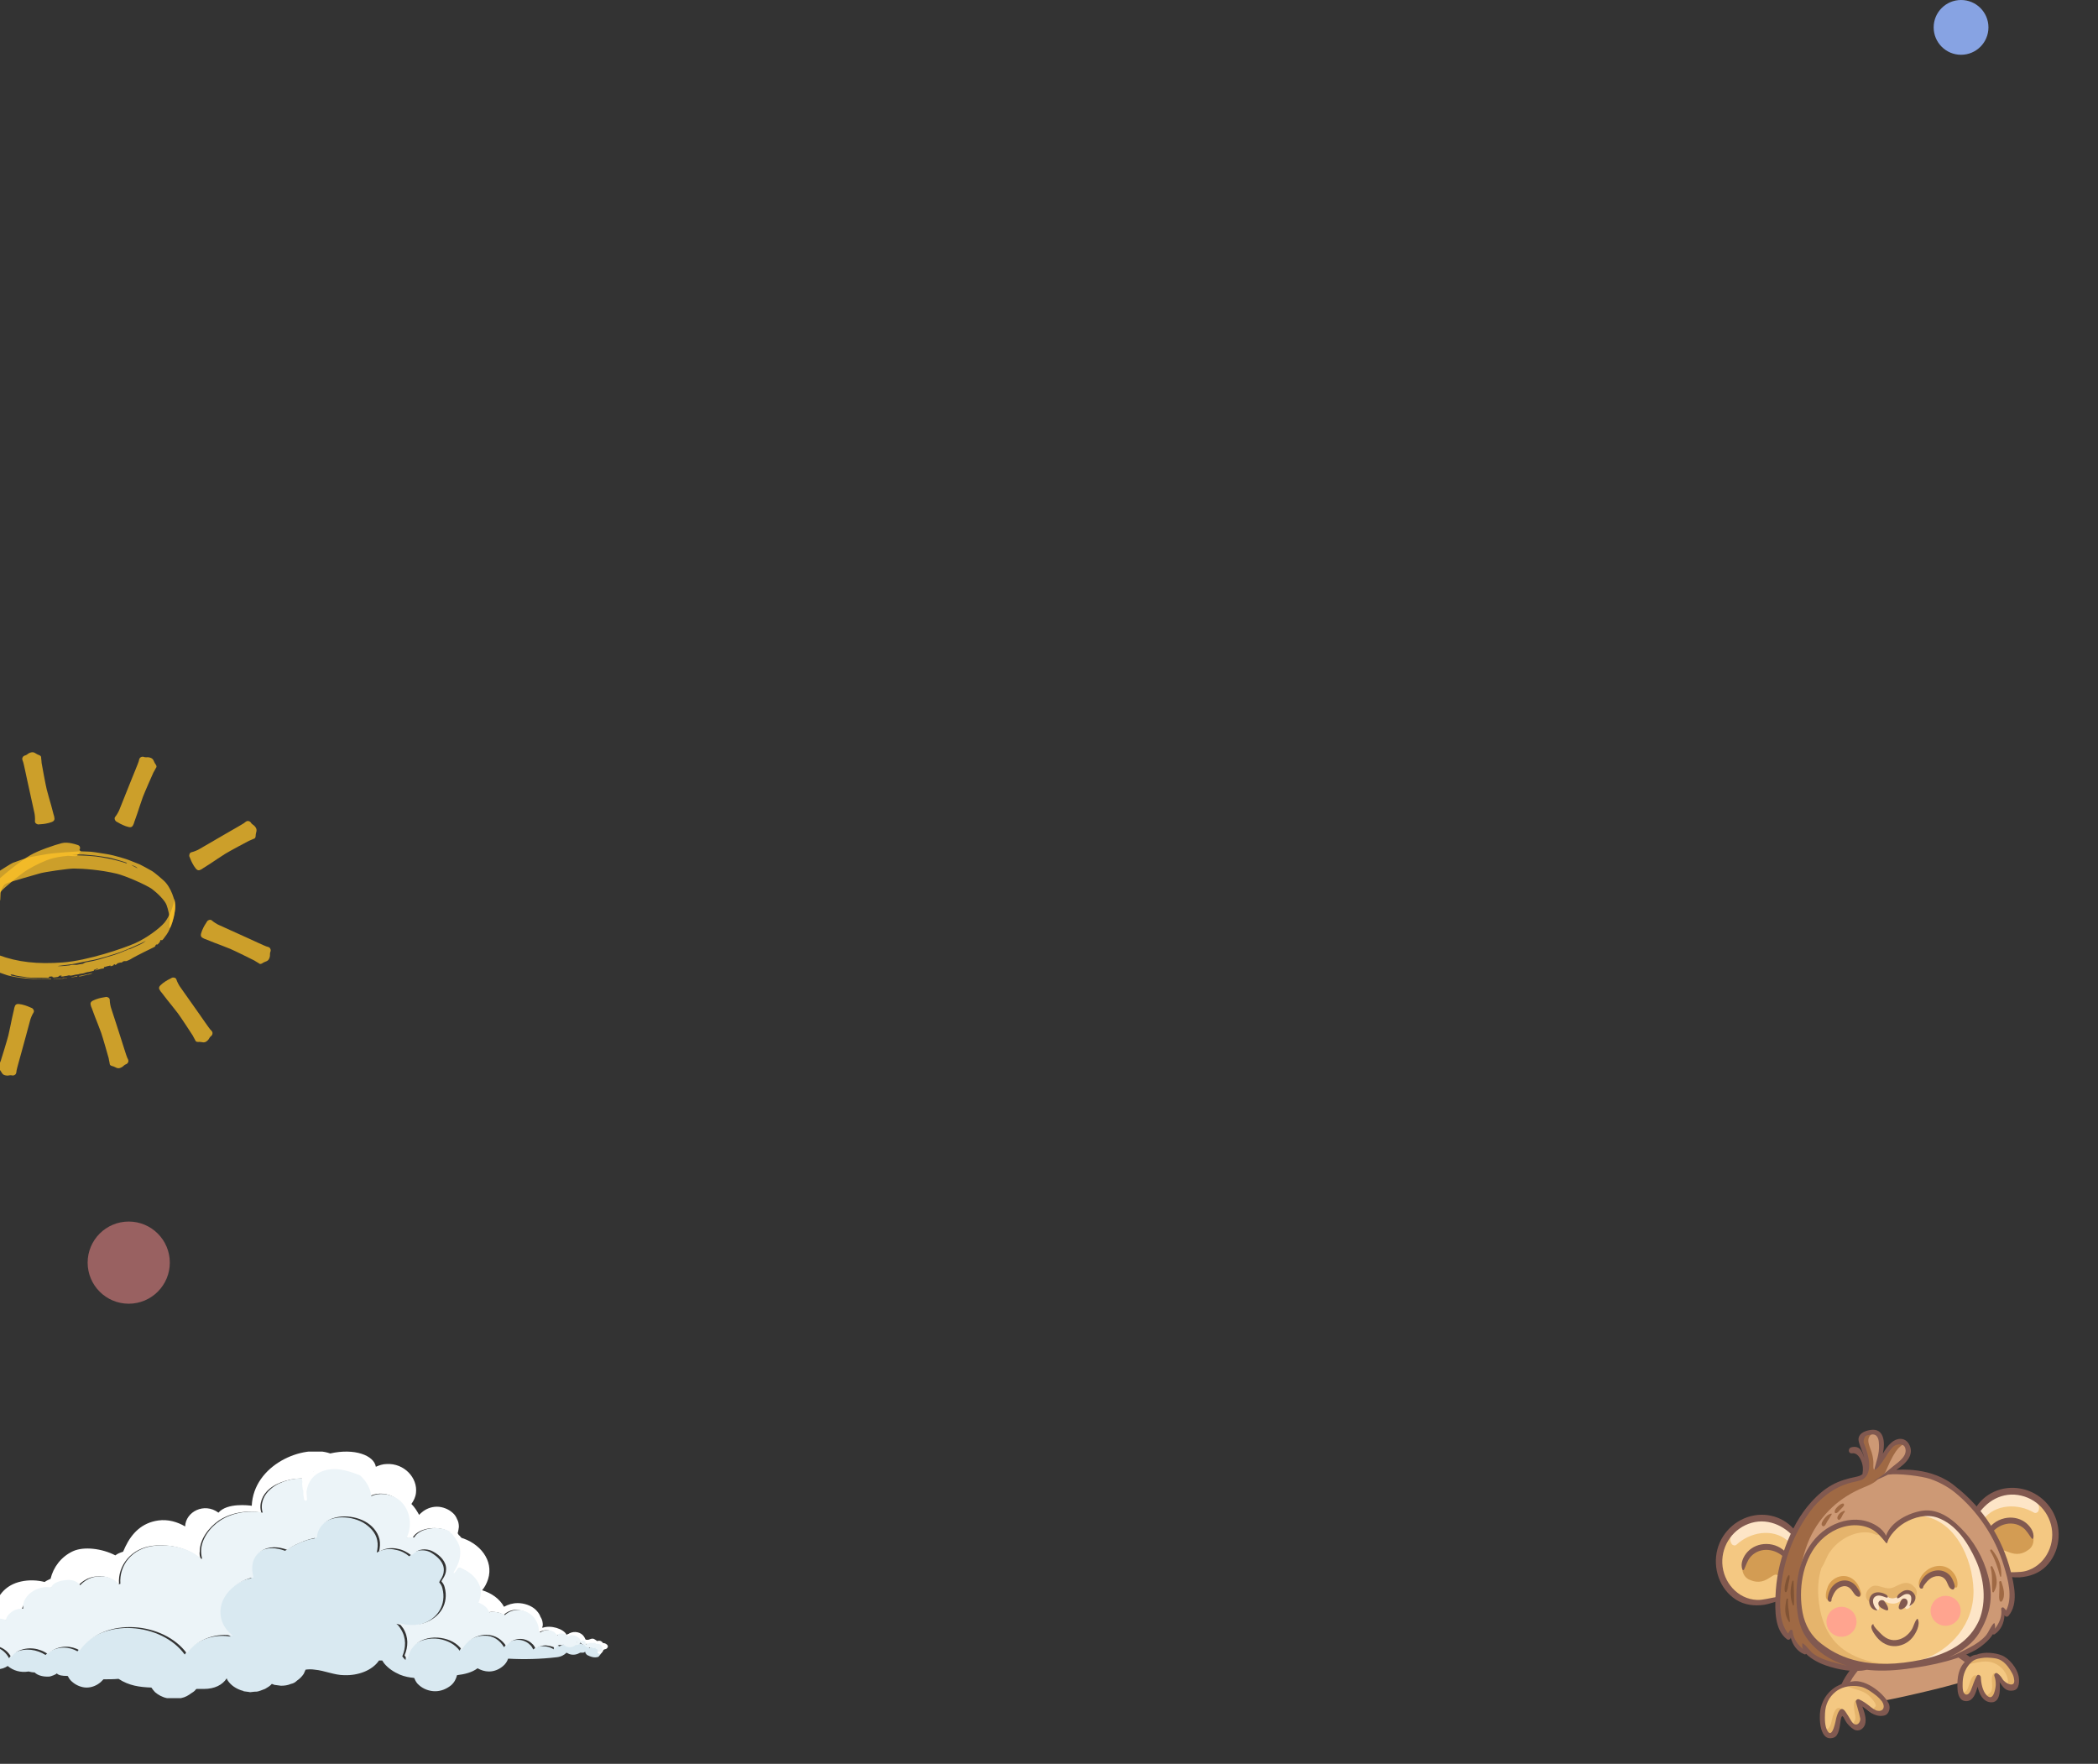 <svg width="383" height="322" viewBox="0 0 383 322" fill="none" xmlns="http://www.w3.org/2000/svg">
<rect x="0" y="0" width="383" height="322" fill="#333333" stroke="none"/>
<circle cx="23.5" cy="230.5" r="7.5" fill="#FA8D8D" fill-opacity="0.51"/>
<circle cx="358" cy="5" r="5" fill="#87A3E3"/>
<g clip-path="url(#clip0_739_5434)">
<path opacity="0.75" d="M34.557 156.309C34.535 156.141 34.551 155.677 34.962 155.578C35.38 155.495 36.124 155.176 36.367 155.019C36.594 154.87 41.195 152.213 41.616 151.97C42.037 151.727 44.353 150.411 44.556 150.254C44.776 150.088 44.996 149.843 45.293 149.878C45.581 149.898 45.747 150.076 45.841 150.229C45.919 150.39 46.229 150.578 46.363 150.692C46.49 150.789 46.781 151.145 46.818 151.385C46.854 151.626 46.819 151.801 46.725 152.144C46.64 152.463 46.709 152.648 46.609 152.895C46.509 153.142 46.309 153.1 46.122 153.209C45.936 153.319 45.654 153.396 45.428 153.505C45.201 153.614 41.842 155.414 41.136 155.853C40.447 156.285 39.044 157.22 38.533 157.566C38.022 157.912 37.431 158.257 37.13 158.461C36.83 158.665 36.464 158.981 36.073 158.832C35.682 158.684 35.098 157.596 34.912 157.17C34.718 156.727 34.557 156.309 34.557 156.309Z" fill="#FFC327"/>
</g>
<g clip-path="url(#clip1_739_5434)">
<path opacity="0.75" d="M21.168 149.937C21.047 149.818 20.774 149.443 21.037 149.111C21.315 148.788 21.704 148.079 21.799 147.805C21.886 147.548 23.874 142.621 24.056 142.17C24.238 141.72 25.253 139.256 25.316 139.007C25.386 138.741 25.409 138.412 25.664 138.258C25.904 138.095 26.144 138.133 26.312 138.196C26.473 138.275 26.832 138.232 27.009 138.239C27.169 138.238 27.617 138.338 27.794 138.506C27.971 138.673 28.051 138.832 28.189 139.16C28.318 139.464 28.486 139.567 28.559 139.823C28.632 140.08 28.449 140.169 28.37 140.371C28.29 140.572 28.115 140.806 28.004 141.032C27.893 141.257 26.355 144.744 26.07 145.525C25.794 146.289 25.264 147.89 25.075 148.477C24.885 149.065 24.632 149.701 24.521 150.047C24.41 150.393 24.316 150.867 23.917 150.99C23.517 151.114 22.387 150.617 21.978 150.396C21.553 150.167 21.168 149.937 21.168 149.937Z" fill="#FFC327"/>
</g>
<g clip-path="url(#clip2_739_5434)">
<path opacity="0.75" d="M6.954 150.505C6.787 150.474 6.35 150.318 6.381 149.896C6.43 149.472 6.353 148.667 6.277 148.388C6.205 148.126 5.078 142.934 4.975 142.459C4.872 141.983 4.325 139.376 4.237 139.135C4.146 138.875 3.98 138.59 4.104 138.319C4.21 138.05 4.431 137.947 4.605 137.904C4.782 137.879 5.055 137.641 5.205 137.548C5.336 137.457 5.764 137.288 6.004 137.326C6.244 137.365 6.401 137.452 6.699 137.646C6.977 137.824 7.174 137.815 7.378 137.986C7.583 138.156 7.481 138.334 7.529 138.545C7.577 138.756 7.564 139.048 7.599 139.297C7.634 139.546 8.323 143.294 8.527 144.099C8.728 144.887 9.19 146.509 9.364 147.101C9.537 147.693 9.685 148.362 9.788 148.71C9.892 149.058 10.08 149.503 9.82 149.83C9.559 150.157 8.345 150.382 7.882 150.429C7.402 150.478 6.954 150.505 6.954 150.505Z" fill="#FFC327"/>
</g>
<g clip-path="url(#clip3_739_5434)">
<path opacity="0.75" d="M5.889 184.055C6.023 184.16 6.338 184.5 6.115 184.86C5.876 185.213 5.571 185.962 5.508 186.245C5.452 186.511 4.046 191.634 3.917 192.103C3.788 192.572 3.065 195.136 3.031 195.391C2.992 195.663 3.007 195.992 2.771 196.175C2.552 196.364 2.309 196.354 2.135 196.311C1.966 196.251 1.614 196.335 1.438 196.349C1.279 196.369 0.822 196.32 0.627 196.175C0.433 196.029 0.334 195.88 0.16 195.57C-0.004 195.283 -0.183 195.2 -0.285 194.954C-0.387 194.708 -0.215 194.598 -0.16 194.389C-0.104 194.18 0.043 193.927 0.127 193.69C0.211 193.453 1.336 189.812 1.529 189.004C1.716 188.212 2.057 186.561 2.177 185.956C2.298 185.35 2.476 184.689 2.546 184.333C2.616 183.977 2.655 183.495 3.037 183.326C3.42 183.157 4.6 183.52 5.032 183.692C5.48 183.871 5.889 184.055 5.889 184.055Z" fill="#FFC327"/>
</g>
<g clip-path="url(#clip4_739_5434)">
<path opacity="0.75" d="M19.407 181.987C19.576 182.002 20.026 182.115 20.036 182.538C20.028 182.965 20.182 183.759 20.284 184.03C20.382 184.283 22.003 189.343 22.152 189.806C22.3 190.269 23.095 192.811 23.206 193.043C23.321 193.293 23.514 193.56 23.417 193.842C23.337 194.12 23.127 194.244 22.958 194.304C22.784 194.346 22.535 194.609 22.395 194.716C22.273 194.819 21.864 195.029 21.621 195.013C21.378 194.998 21.214 194.926 20.899 194.762C20.605 194.611 20.41 194.64 20.19 194.489C19.97 194.339 20.054 194.153 19.986 193.947C19.918 193.742 19.903 193.45 19.844 193.205C19.785 192.961 18.738 189.297 18.458 188.514C18.182 187.749 17.566 186.18 17.336 185.607C17.107 185.034 16.895 184.383 16.759 184.047C16.622 183.71 16.392 183.285 16.62 182.935C16.848 182.584 18.035 182.243 18.491 182.152C18.964 182.057 19.407 181.987 19.407 181.987Z" fill="#FFC327"/>
</g>
<g clip-path="url(#clip5_739_5434)">
<path opacity="0.75" d="M31.44 178.472C31.606 178.436 32.07 178.41 32.205 178.811C32.324 179.221 32.708 179.933 32.885 180.161C33.054 180.375 36.106 184.723 36.386 185.121C36.665 185.519 38.18 187.71 38.355 187.899C38.539 188.103 38.803 188.301 38.794 188.599C38.8 188.888 38.637 189.069 38.493 189.176C38.339 189.268 38.179 189.593 38.078 189.737C37.992 189.872 37.664 190.193 37.427 190.251C37.191 190.308 37.013 190.289 36.663 190.226C36.338 190.169 36.16 190.254 35.905 190.176C35.65 190.098 35.675 189.895 35.549 189.719C35.423 189.543 35.322 189.269 35.193 189.053C35.065 188.837 32.975 185.65 32.475 184.986C31.985 184.338 30.929 183.023 30.54 182.544C30.15 182.065 29.754 181.507 29.524 181.226C29.294 180.945 28.947 180.608 29.061 180.205C29.175 179.803 30.206 179.125 30.615 178.902C31.038 178.67 31.44 178.472 31.44 178.472Z" fill="#FFC327"/>
</g>
<g clip-path="url(#clip6_739_5434)">
<path opacity="0.75" d="M37.851 168.132C37.976 168.017 38.362 167.76 38.681 168.037C38.992 168.33 39.683 168.75 39.953 168.857C40.206 168.955 45.04 171.159 45.482 171.361C45.925 171.563 48.341 172.685 48.587 172.759C48.849 172.841 49.177 172.879 49.32 173.141C49.472 173.387 49.423 173.625 49.353 173.79C49.267 173.947 49.294 174.309 49.279 174.484C49.273 174.644 49.153 175.088 48.978 175.257C48.803 175.426 48.64 175.5 48.306 175.622C47.997 175.738 47.887 175.902 47.628 175.963C47.368 176.025 47.287 175.838 47.09 175.75C46.892 175.662 46.666 175.476 46.445 175.355C46.225 175.234 42.809 173.544 42.042 173.225C41.291 172.914 39.715 172.315 39.136 172.099C38.558 171.884 37.934 171.603 37.593 171.477C37.252 171.351 36.783 171.236 36.677 170.831C36.571 170.427 37.117 169.32 37.357 168.921C37.605 168.506 37.851 168.132 37.851 168.132Z" fill="#FFC327"/>
</g>
<g clip-path="url(#clip7_739_5434)">
<path opacity="0.75" d="M12.404 156.234C12.995 156.234 13.262 156.307 13.643 156.307C14.025 156.307 14.158 156.234 14.158 156.123C14.158 156.012 13.853 156.16 14.158 156.012C14.463 155.865 14.463 155.865 14.463 155.717C14.463 155.57 14.844 155.533 14.692 155.386C14.539 155.238 14.501 155.054 14.501 155.054C14.501 155.054 14.616 155.054 14.616 154.796C14.616 154.538 14.463 154.335 14.196 154.261C13.929 154.187 12.404 153.616 11.242 153.929C10.079 154.224 6.991 155.257 5.523 156.123C4.036 156.953 -0.062 160.161 -1.378 161.672C-2.712 163.166 -4.332 165.765 -4.771 167.628C-5.19 169.471 -4.923 171.868 -4.428 173.122C-3.913 174.357 -3.913 174.357 -3.913 174.357C-3.913 174.357 -4.37 171.094 -3.951 169.545C-3.532 167.996 -3.284 167.591 -3.169 167.388C-3.055 167.203 -2.75 166.411 -2.426 165.913C-2.121 165.434 -0.215 163.018 0.719 162.189C1.653 161.359 3.788 159.515 5.123 158.723C6.438 157.93 8.325 157.026 9.564 156.695C10.803 156.363 12.404 156.234 12.404 156.234Z" fill="#FFC327"/>
<path opacity="0.75" d="M9.811 178.745C9.888 178.726 10.078 178.708 10.212 178.708C10.345 178.708 10.536 178.69 10.631 178.69C10.726 178.69 10.745 178.726 10.822 178.671C10.898 178.616 10.917 178.653 10.993 178.653C11.069 178.653 11.298 178.634 11.374 178.634C11.451 178.634 11.413 178.561 11.47 178.561C11.546 178.561 11.546 178.561 11.718 178.542C11.889 178.524 11.927 178.542 12.042 178.524C12.137 178.505 12.251 178.487 12.251 178.505C12.27 178.542 12.232 178.542 12.175 178.542C12.118 178.561 11.984 178.561 11.908 178.579C11.851 178.597 11.794 178.597 11.698 178.597C11.603 178.579 11.603 178.653 11.527 178.653C11.451 178.653 11.298 178.671 11.184 178.69C11.069 178.708 10.993 178.69 10.917 178.708C10.841 178.726 10.784 178.763 10.688 178.745C10.593 178.726 10.402 178.763 10.307 178.763C10.212 178.763 10.174 178.745 10.04 178.763C9.907 178.782 9.907 178.782 9.792 178.8C9.716 178.8 9.811 178.745 9.811 178.745Z" fill="#FFC327"/>
<path opacity="0.75" d="M12.994 178.376C13.128 178.376 13.49 178.302 13.642 178.265C13.795 178.228 13.89 178.21 13.966 178.21C14.043 178.192 14.1 178.173 14.119 178.21C14.138 178.247 14.119 178.284 14.005 178.302C13.89 178.321 13.909 178.321 13.795 178.321C13.681 178.321 13.604 178.358 13.509 178.358C13.414 178.358 13.318 178.394 13.261 178.394C13.204 178.413 13.223 178.394 13.147 178.413C13.071 178.413 12.937 178.376 12.994 178.376Z" fill="#FFC327"/>
<path opacity="0.75" d="M14.444 178.155C14.501 178.155 14.768 178.118 14.882 178.081C15.016 178.044 15.226 178.007 15.321 177.989C15.416 177.97 15.53 177.952 15.74 177.897C15.931 177.841 16.102 177.841 16.236 177.805C16.369 177.768 16.369 177.749 16.522 177.712C16.693 177.675 16.922 177.657 16.846 177.694C16.789 177.731 16.693 177.749 16.579 177.786C16.445 177.823 16.274 177.915 16.179 177.915C16.102 177.915 15.893 177.915 15.835 177.952C15.778 177.989 15.626 178.026 15.53 178.044C15.435 178.063 15.378 178.063 15.226 178.1C15.073 178.136 15.035 178.136 14.959 178.173C14.882 178.21 14.863 178.229 14.749 178.229C14.634 178.247 14.577 178.247 14.463 178.247C14.368 178.229 14.444 178.155 14.444 178.155Z" fill="#FFC327"/>
<path opacity="0.75" d="M31.809 164.032C31.809 165.194 30.875 167.425 30.017 168.439C29.16 169.453 26.815 171.223 24.718 172.163C22.621 173.103 15.988 175.371 11.432 175.703C6.876 176.035 3.254 175.666 -0.292 174.339C-3.837 173.048 -4.79 168.033 -4.886 168.328C-5.095 168.937 -5 171.389 -4.695 172.421C-4.39 173.435 -3.837 174.799 -2.77 175.795C-1.683 176.791 -0.463 177.417 -0.082 177.546C0.318 177.676 1.367 178.081 1.634 178.118C1.9 178.155 2.377 178.302 2.796 178.358C3.235 178.431 4.112 178.579 4.684 178.616C5.255 178.653 6.247 178.745 6.666 178.745C7.085 178.745 9.049 178.782 9.239 178.782C9.43 178.782 9.335 178.671 9.201 178.671C9.068 178.671 8.725 178.745 8.286 178.708C7.848 178.69 7.2 178.69 6.971 178.69C6.742 178.69 5.637 178.597 5.427 178.579C5.217 178.56 3.959 178.395 3.635 178.376C3.311 178.358 2.32 178.136 2.167 178.118C2.015 178.1 1.862 177.971 1.977 177.915C2.091 177.878 2.396 177.915 2.625 178.007C2.854 178.1 3.502 178.21 3.959 178.266C4.417 178.339 5.446 178.505 6.056 178.487C6.647 178.468 8.248 178.505 8.42 178.505C8.61 178.505 8.629 178.524 8.763 178.524C8.896 178.524 8.973 178.505 8.954 178.376C8.934 178.247 9.22 178.266 9.468 178.266C9.697 178.266 9.449 178.358 9.678 178.413C9.907 178.487 10.04 178.395 10.345 178.376C10.65 178.358 10.574 178.284 10.669 178.284C10.764 178.284 10.745 178.136 10.936 178.1C11.146 178.081 11.413 178.118 11.26 178.136C11.108 178.155 11.05 178.266 11.298 178.266C11.546 178.266 11.527 178.247 11.813 178.192C12.08 178.155 12.251 178.155 12.442 178.081C12.633 178.007 12.671 178.1 12.918 178.1C13.166 178.1 13.776 177.897 14.043 177.897C14.31 177.897 14.31 177.86 14.482 177.805C14.634 177.768 14.729 177.768 14.901 177.731C15.053 177.712 15.111 177.731 15.339 177.657C15.568 177.583 15.664 177.51 16.026 177.454C16.388 177.417 16.026 177.454 16.102 177.454C16.178 177.454 16.769 177.307 16.922 177.27C17.074 177.251 17.227 177.251 17.131 177.178C17.036 177.104 17.169 177.03 17.322 176.993C17.455 176.975 17.684 176.809 17.837 176.809C17.97 176.809 17.837 176.938 17.589 177.012C17.341 177.086 17.322 177.196 17.455 177.141C17.589 177.104 17.799 177.049 18.142 176.938C18.485 176.827 18.79 176.827 18.904 176.791C19.018 176.754 18.98 176.68 18.98 176.588C18.98 176.496 19.171 176.551 19.304 176.477C19.438 176.403 19.628 176.385 19.857 176.33C20.086 176.256 20.41 176.201 20.219 176.256C20.029 176.33 20.143 176.403 20.334 176.367C20.524 176.33 20.544 176.256 20.658 176.237C20.772 176.219 20.772 176.219 20.772 176.09C20.772 175.961 20.963 176.053 21.02 176.127C21.096 176.219 21.249 176.053 21.458 175.869C21.649 175.684 21.458 175.869 21.573 175.832C21.687 175.795 21.763 175.758 21.954 175.721C22.145 175.684 22.145 175.758 22.259 175.684C22.373 175.611 22.45 175.5 22.64 175.463C22.831 175.426 22.983 175.5 23.155 175.426C23.308 175.353 23.67 175.242 24.203 174.892C24.756 174.56 27.863 173.011 28.13 172.9C28.397 172.79 28.359 172.605 28.435 172.495C28.512 172.384 28.778 172.421 28.778 172.421C28.778 172.421 28.778 172.421 29.045 172.126C29.312 171.831 29.16 171.868 29.274 171.665C29.388 171.481 29.465 171.739 29.655 171.591C29.846 171.444 29.998 171.131 30.437 170.577C30.856 170.006 31.142 169.139 31.142 169.139C32.477 165.692 31.809 164.032 31.809 164.032ZM25.69 172.366C25.176 172.605 24.051 173.122 23.822 173.214C23.593 173.306 23.365 173.288 23.288 173.361C23.212 173.454 23.079 173.472 22.983 173.509C22.888 173.546 22.717 173.601 22.545 173.693C22.392 173.785 21.344 174.154 20.867 174.32C20.391 174.468 18.542 175.002 18.104 175.15C17.665 175.279 16.464 175.555 15.988 175.611C15.511 175.684 15.53 175.758 15.339 175.813C15.149 175.85 15.32 175.943 15.13 175.943C14.939 175.943 14.272 176.09 14.043 176.127C13.814 176.145 13.681 176.127 13.509 176.127C13.357 176.127 13.09 176.127 13.033 176.145C12.957 176.164 12.804 176.219 12.69 176.237C12.575 176.256 12.328 176.256 11.756 176.33C11.184 176.403 10.421 176.367 10.536 176.348C10.536 176.348 12.88 176.035 13.147 176.016C13.414 175.998 16.655 175.279 17.055 175.242C17.436 175.205 20.829 174.246 21.954 173.822C23.079 173.398 25.061 172.532 25.747 172.2C26.434 171.868 26.624 171.757 26.624 171.757C26.624 171.757 26.186 172.126 25.69 172.366Z" fill="#FFC327"/>
<path opacity="0.75" d="M29.846 160.714C28.435 159.46 27.921 159.11 27.73 158.999C27.539 158.889 26.605 158.372 26.434 158.28C26.281 158.188 25.481 157.782 25.481 157.782C25.481 157.782 23.765 157.1 23.479 156.99C23.212 156.879 21.02 156.16 19.4 155.902C17.779 155.644 16.712 155.459 16.007 155.459C15.301 155.459 15.034 155.404 14.672 155.404C14.31 155.404 9.754 155.717 8.706 155.902C7.657 156.086 5.789 156.4 5.37 156.492C4.931 156.584 2.739 157.358 2.358 157.506C1.996 157.653 0.204 158.815 0.032 158.925C-0.158 159.036 -0.864 159.81 -1.035 160.087C-1.226 160.345 -1.435 160.88 -1.493 161.212C-1.55 161.543 -1.607 163.166 -1.493 163.645C-1.34 164.217 -1.435 164.585 -1.302 164.77C-1.188 164.954 -0.997 164.88 -0.864 165.065C-0.749 165.249 -0.616 165.304 -0.501 165.065C-0.387 164.825 0.051 164.53 0.051 164.235C0.051 163.94 0.109 163.055 0.109 163.055C0.109 163.055 0.356 161.691 1.024 161.341C1.691 160.99 6.533 159.681 7.276 159.442C8.02 159.202 12.423 158.557 13.471 158.557C15.187 158.557 18.37 158.796 21.325 159.497C22.983 159.903 26.758 161.58 27.73 162.281C28.702 163 30.094 164.364 30.399 165.194C30.704 166.024 31.066 167.443 30.951 168.457C30.837 169.471 30.951 169.711 31.256 168.992C31.561 168.273 32 166.558 32 165.544C32 164.493 31.256 161.949 29.846 160.714ZM22.659 157.469C22.107 157.266 20.486 156.879 20.238 156.824C19.991 156.768 18.942 156.584 18.466 156.492C17.97 156.4 17.055 156.289 16.35 156.252C15.645 156.215 14.882 156.16 14.444 156.16C14.005 156.16 13.395 156.105 13.224 156.105C13.033 156.105 13.471 156.068 13.529 156.049C13.7 155.976 14.977 155.994 15.13 155.994C15.282 155.994 17.055 156.178 17.284 156.178C17.494 156.178 19.705 156.529 19.705 156.529C20.2 156.566 22.774 157.358 23.041 157.469C23.288 157.598 23.212 157.69 22.659 157.469ZM25.004 158.483C25.004 158.483 24.832 158.354 24.718 158.299C24.604 158.225 24.432 158.17 24.299 158.096C24.165 158.022 23.975 157.893 23.975 157.893C24.07 157.93 24.642 158.133 24.775 158.225C24.89 158.299 25.195 158.52 25.004 158.483Z" fill="#FFC327"/>
</g>
<g clip-path="url(#clip8_739_5434)">
<path d="M-6.674 297.598C-6.341 297.682 -6.091 297.766 -5.842 297.849C-5.508 298.017 -5.175 298.185 -4.926 298.352C-4.592 298.603 -4.259 298.939 -4.093 299.274C-4.093 299.022 -4.009 298.855 -3.926 298.603C-3.843 298.101 -3.593 297.766 -3.26 297.347L-2.51 296.676C-2.177 296.509 -1.844 296.341 -1.594 296.257L-0.595 296.006C-0.179 296.006 0.238 296.006 0.654 296.006C0.904 295.838 1.237 295.671 1.57 295.587C2.07 295.419 2.57 295.335 2.986 295.168C3.319 295.084 3.569 295 3.902 295C3.736 293.827 4.235 292.654 5.484 291.816C6.151 291.397 6.817 291.062 7.65 290.894C9.149 289.386 11.73 289.05 13.729 290.14C14.562 288.883 16.061 287.793 17.81 287.793C18.476 287.71 19.226 287.793 19.809 288.045C20.475 288.296 21.058 288.715 21.474 289.218C21.558 289.218 21.641 289.134 21.724 289.134C21.474 285.782 23.973 282.598 27.97 282.179C31.135 281.844 34.549 282.682 36.631 284.693C36.631 284.609 36.631 284.609 36.631 284.525C36.465 284.106 36.381 283.687 36.465 283.185C36.465 281.006 38.13 278.827 39.962 277.57C42.128 276.145 45.042 275.643 47.707 276.145C47.208 274.553 47.874 272.877 49.206 271.788C50.706 270.531 53.537 269.693 55.869 269.944C57.285 267.766 61.032 267.179 63.697 268.185C65.696 268.939 67.362 271.034 67.528 273.129C68.944 272.374 70.942 272.542 72.358 273.631C74.607 275.224 75.106 278.324 74.024 280.671H74.107C74.523 280.671 74.94 280.671 75.356 280.671C76.439 278.827 80.02 278.492 81.852 279.581C84.351 281.006 84.6 283.855 83.518 286.117C85.516 286.788 87.182 288.296 87.515 290.224C87.682 290.978 87.515 291.816 87.099 292.57C87.765 292.821 88.348 293.24 88.764 293.743C88.931 293.911 89.014 294.078 89.097 294.33C89.264 294.33 89.514 294.246 89.764 294.246C90.597 294.246 91.346 294.414 91.929 294.833C92.595 294.162 93.678 293.743 94.677 293.911C95.843 294.078 96.926 294.749 97.509 295.671C97.925 296.341 98.258 297.179 98.092 297.849C98.175 297.933 98.342 297.933 98.425 298.017L98.508 297.933C99.091 297.598 99.757 297.514 100.34 297.682C100.507 297.766 100.757 297.849 100.923 297.933C101.007 298.017 101.173 298.101 101.256 298.268C101.34 298.268 101.34 298.352 101.34 298.352C101.423 298.352 101.506 298.436 101.59 298.52C101.506 298.017 106.336 299.777 106.586 299.358C106.503 298.687 104.504 297.849 103.422 298.436C102.922 297.347 100.507 296.592 99.008 297.179C99.008 297.095 99.008 296.844 99.091 296.76C99.091 296.173 99.008 295.671 98.675 295.168C98.508 294.665 98.175 294.246 97.759 293.827C96.926 293.073 95.677 292.654 94.511 292.654C93.595 292.654 92.762 292.905 92.012 293.324C91.18 291.816 89.68 290.81 88.015 290.307C88.515 289.721 88.848 289.05 89.097 288.296C90.18 284.86 87.599 281.676 84.017 280.671C83.768 280.587 83.518 280.587 83.268 280.503C83.601 280 83.684 279.414 83.768 278.743C83.768 278.24 83.684 277.738 83.434 277.319C83.268 276.9 83.018 276.481 82.602 276.145C81.852 275.475 80.769 275.056 79.77 275.056C78.688 275.056 77.688 275.475 76.939 276.145C76.772 276.313 76.606 276.397 76.522 276.564C76.106 275.81 75.689 275.14 75.106 274.553C75.523 273.967 75.856 273.296 75.939 272.542C76.272 269.777 73.774 267.095 70.609 267.263C69.86 267.263 69.194 267.514 68.611 267.766C68.278 265.671 64.697 264.33 60.283 265.335C55.286 263.576 46.292 267.43 45.959 274.888C45.459 274.805 41.461 274.302 39.879 276.145C37.297 274.218 33.883 275.978 33.8 278.659C32.384 277.821 30.635 277.319 28.886 277.57C25.888 277.989 24.056 279.916 22.89 282.347C22.723 282.682 22.64 282.933 22.474 283.268C21.974 283.436 21.474 283.603 21.058 283.939C18.643 282.682 15.312 282.263 13.313 283.185C11.148 284.19 9.732 286.117 9.232 288.212C8.899 288.38 8.483 288.548 8.149 288.799C6.817 288.464 5.318 288.38 3.819 288.715C1.154 289.302 -0.428 291.145 -0.928 293.324C-1.678 293.157 -2.51 293.408 -3.177 293.743C-3.843 294.078 -4.259 294.581 -4.509 295.168C-4.759 295.503 -4.842 295.922 -4.759 296.341C-4.759 296.425 -4.759 296.509 -4.759 296.592C-5.508 296.006 -6.425 296.006 -7.091 296.425C-6.758 296.76 -6.591 297.179 -6.674 297.598Z" fill="white"/>
<path d="M110.001 300.698C109.917 300.279 109.667 300.028 109.334 299.861C109.251 299.777 109.168 299.693 109.001 299.609C108.835 299.525 108.668 299.525 108.418 299.525C108.085 299.944 107.835 300.363 107.669 300.866C106.919 300.279 105.587 299.861 105.004 299.861C104.088 299.777 103.338 300.028 102.505 300.363C102.422 300.447 102.256 300.447 102.172 300.531H102.089C101.589 300.196 101.006 300.363 101.09 301.117L101.006 301.034C100.423 300.698 99.84 300.531 99.174 300.531C98.591 300.447 97.842 300.698 97.342 301.117C97.175 300.782 97.009 300.447 96.676 300.196C96.176 299.693 95.343 299.358 94.594 299.358C93.844 299.358 93.011 299.609 92.512 300.112C92.345 300.279 92.179 300.531 92.012 300.698C91.263 299.442 90.013 298.52 88.348 298.604C86.516 298.604 84.85 299.693 84.017 301.117C83.934 301.201 83.934 301.285 83.934 301.369C83.101 300.196 81.685 299.442 80.103 299.19C78.438 298.939 76.689 299.358 75.439 300.363C74.607 301.034 74.107 302.039 74.024 303.045C73.774 302.793 73.607 302.626 73.441 302.374C74.107 300.782 74.19 299.023 73.191 297.43C72.941 297.011 72.691 296.676 72.358 296.425C73.774 296.844 75.439 296.928 76.855 296.509C79.936 295.587 81.519 292.905 80.769 289.972C80.686 289.553 80.436 289.134 80.186 288.883C80.186 288.799 80.27 288.715 80.27 288.631C80.353 288.548 80.353 288.464 80.436 288.38C80.769 287.877 81.019 287.291 81.019 286.704C81.102 285.279 79.936 284.19 78.687 283.436C77.855 282.933 76.522 282.849 75.689 283.352C75.356 283.604 75.023 283.855 74.69 284.106C74.024 283.52 73.191 283.101 72.275 282.933C70.942 282.598 69.776 282.849 68.777 283.436C68.944 282.682 69.027 281.928 68.86 281.173C68.61 279.833 67.528 278.659 66.195 277.905C63.697 276.564 59.949 276.564 58.117 278.911C57.701 279.497 57.451 280.168 57.451 280.838C56.368 281.006 55.286 281.341 54.286 281.844C53.453 282.179 52.704 282.682 52.038 283.101C50.455 282.514 48.706 282.347 47.208 283.352C45.542 284.525 45.375 286.453 45.875 288.129C43.96 288.38 42.127 289.637 41.045 291.062C39.462 293.073 39.379 295.754 41.045 297.766C41.378 298.185 41.711 298.52 42.127 298.771C40.712 298.52 39.213 298.604 37.714 299.106C36.048 299.693 34.632 300.698 33.716 302.039C29.552 296.257 18.642 295.168 14.145 301.453C13.396 301.034 12.563 300.782 11.647 300.782C10.481 300.782 9.315 301.201 8.482 301.955C8.399 302.039 8.399 302.039 8.316 302.123C6.733 301.117 4.651 300.782 2.819 301.62C2.32 301.872 1.903 302.291 1.653 302.71C1.154 301.788 0.321 300.95 -0.845 300.698C-2.927 300.112 -4.759 301.285 -5.592 302.961C-6.092 302.458 -6.758 302.039 -7.507 301.872C-8.673 301.536 -9.923 301.704 -11.005 302.207C-11.255 302.374 -11.588 302.542 -11.838 302.793C-11.838 302.71 -11.921 302.626 -11.921 302.542C-11.921 301.872 -13.004 301.62 -13.171 302.542C-13.087 301.872 -13.171 301.453 -13.753 301.117C-14.253 300.866 -14.753 300.698 -15.336 300.615C-15.336 300.698 -15.252 300.782 -15.252 300.866C-15.502 301.034 -15.669 301.201 -15.835 301.453C-16.002 301.285 -16.169 301.201 -16.418 301.117C-16.835 300.95 -17.418 300.95 -17.834 301.117C-17.917 301.117 -18.001 301.201 -18.084 301.201C-18.5 301.453 -18.667 301.872 -18.584 302.291C-18.5 302.793 -18.001 303.212 -17.418 303.296C-17.251 303.296 -17.085 303.296 -16.918 303.296C-16.835 303.296 -16.668 303.296 -16.585 303.296C-16.502 303.296 -16.418 303.296 -16.418 303.212C-16.169 303.212 -15.835 303.045 -15.669 302.877C-15.669 302.877 -15.586 302.877 -15.586 302.961C-15.086 303.212 -14.503 303.38 -13.92 303.38C-14.003 303.715 -13.92 304.134 -13.753 304.386C-13.67 304.469 -13.587 304.553 -13.504 304.637C-13.337 304.805 -13.087 304.972 -12.837 304.972C-12.421 305.224 -12.088 305.224 -11.755 305.056C-11.505 304.888 -11.422 304.637 -11.422 304.386C-11.422 304.302 -11.172 304.302 -11.088 304.218C-11.088 304.134 -11.172 303.967 -11.338 303.967C-11.255 303.967 -11.255 303.967 -11.172 303.967C-11.172 303.967 -11.172 303.967 -11.088 303.967C-10.922 304.134 -10.755 304.302 -10.589 304.469C-9.756 305.224 -8.59 305.643 -7.424 305.643C-6.175 305.643 -5.092 305.14 -4.26 304.469C-3.76 304.05 -3.427 303.464 -3.177 302.877C-2.844 303.883 -2.011 304.721 -0.512 304.721C0.321 304.721 0.904 304.469 1.404 304.134C2.403 304.972 3.735 305.391 5.234 305.14C5.568 305.224 5.901 305.307 6.317 305.307C6.9 305.894 7.983 306.145 9.065 306.062C9.398 305.978 10.148 305.726 10.398 305.475C10.481 305.726 11.147 305.894 11.397 305.894C11.73 305.978 12.063 305.894 12.396 305.978C12.563 306.397 12.896 306.816 13.229 307.067C13.896 307.654 14.895 308.073 15.811 308.073C16.81 308.073 17.726 307.654 18.393 307.067C18.559 306.9 18.726 306.732 18.892 306.564C19.808 306.564 20.724 306.564 21.64 306.481C23.556 307.738 25.471 307.989 27.637 308.073C27.803 308.324 28.053 308.659 28.303 308.911C28.886 309.414 29.635 309.833 30.468 310C31.301 310.168 32.217 310.168 33.05 310C33.883 309.833 34.382 309.497 34.965 309.078C35.215 308.911 35.382 308.827 35.548 308.659C35.632 308.576 35.715 308.408 35.881 308.324C36.298 308.324 36.797 308.324 37.214 308.324C39.213 308.324 40.628 307.57 41.378 306.397C41.461 306.481 41.461 306.648 41.544 306.732C42.127 307.654 43.127 308.324 44.293 308.659C44.376 308.659 44.459 308.659 44.459 308.743C44.876 308.827 45.292 308.827 45.625 308.911H45.708C45.958 308.911 46.208 308.827 46.458 308.827C46.624 308.827 46.958 308.827 47.208 308.743C47.541 308.659 48.54 308.24 48.373 308.324C48.623 308.157 49.123 307.905 49.373 307.654C49.456 307.57 49.539 307.486 49.623 307.402C49.789 307.486 49.956 307.486 50.039 307.57C50.455 307.654 50.872 307.654 51.288 307.738C51.954 307.738 52.537 307.654 53.12 307.402C53.537 307.319 53.87 307.151 54.203 306.816C54.703 306.481 55.119 306.062 55.452 305.559C55.535 305.307 55.702 305.056 55.785 304.805C56.368 304.721 56.868 304.721 57.451 304.805C59.283 304.972 61.032 305.81 62.864 305.81C65.362 305.894 67.944 304.972 69.193 303.129C69.36 303.129 69.61 303.129 69.776 303.129C69.86 303.296 70.026 303.464 70.109 303.631C70.859 304.553 71.858 305.224 73.024 305.726C73.857 306.062 74.69 306.229 75.606 306.313C75.606 306.397 75.689 306.397 75.689 306.481C75.856 306.9 76.106 307.319 76.522 307.654C77.272 308.324 78.354 308.743 79.437 308.743C80.519 308.743 81.519 308.324 82.352 307.654C82.935 307.151 83.268 306.481 83.434 305.81C84.85 305.643 86.183 305.307 87.182 304.553C87.765 304.888 88.514 305.14 89.264 305.14C90.263 305.14 91.179 304.721 91.846 304.134C92.262 303.799 92.595 303.296 92.762 302.793C95.676 302.961 98.674 302.877 101.589 302.542C102.422 302.458 103.005 302.123 103.421 301.704C103.588 301.788 103.755 301.872 103.921 301.955C104.671 302.207 105.337 302.039 105.92 301.704C106.086 301.704 106.253 301.704 106.42 301.704C106.586 301.704 106.669 301.62 106.836 301.536C106.836 301.788 107.002 301.955 107.169 302.123C107.835 302.458 108.502 302.71 109.251 302.458C109.751 301.955 110.084 301.285 110.001 300.698Z" fill="#D9E9F1"/>
<path d="M108.502 299.441C108.418 299.441 108.418 299.441 108.335 299.441C108.002 299.441 107.752 299.609 107.502 299.777C107.336 299.86 107.169 300.028 107.003 300.196C106.919 300.112 106.919 299.944 106.836 299.86C106.836 299.777 106.836 299.777 106.836 299.693C106.919 299.106 106.336 298.603 105.753 298.771C105.67 298.771 105.504 298.771 105.42 298.855C104.921 298.52 104.254 298.603 103.671 298.687C103.338 298.101 101.756 298.017 101.839 298.52C101.756 298.436 101.673 298.436 101.589 298.352L101.506 298.268C101.423 298.184 101.256 298.017 101.173 297.933C101.006 297.849 100.84 297.765 100.59 297.682C99.924 297.514 99.258 297.598 98.758 297.933L98.675 298.017C98.591 297.933 98.508 297.933 98.341 297.849C98.425 297.095 98.175 296.341 97.758 295.67C97.176 294.749 96.176 294.078 94.927 293.911C93.928 293.827 92.845 294.162 92.179 294.832C91.596 294.497 90.846 294.246 90.013 294.246C89.764 294.246 89.597 294.246 89.347 294.33C89.264 294.162 89.097 293.911 89.014 293.743C88.598 293.156 88.015 292.821 87.349 292.57C87.682 291.816 87.848 290.978 87.765 290.224C87.432 288.296 85.766 286.788 83.767 286.117C84.933 283.855 84.6 281.006 82.102 279.581C80.27 278.492 76.689 278.827 75.606 280.67C75.19 280.67 74.773 280.587 74.357 280.67H74.274C75.356 278.324 74.857 275.224 72.608 273.631C71.109 272.626 69.194 272.458 67.778 273.129C67.611 271.117 65.946 269.022 63.947 268.184C61.282 267.095 57.618 267.765 56.119 269.944C53.787 269.609 50.955 270.447 49.456 271.788C48.124 272.877 47.458 274.553 47.957 276.145C45.376 275.642 42.377 276.145 40.212 277.57C38.297 278.827 36.714 281.006 36.714 283.184C36.714 283.687 36.798 284.106 36.881 284.525C36.798 284.525 36.881 284.525 36.798 284.609C34.716 282.682 31.384 281.844 28.22 282.179C24.139 282.598 21.724 285.698 21.974 289.134C21.807 289.218 21.807 289.134 21.724 289.218C21.308 288.715 20.725 288.296 20.058 288.045C19.392 287.793 18.726 287.71 18.06 287.793C16.727 287.793 15.478 288.464 14.645 289.386C14.062 288.631 13.063 288.296 11.98 288.464C10.981 288.548 9.732 288.883 9.315 289.805C6.9 289.302 3.902 291.313 4.235 293.659C3.569 293.659 2.986 293.743 2.403 294.078C1.82 294.413 1.154 295.084 1.071 295.754C0.154 295.335 -1.011 295.419 -1.928 295.754C-3.427 296.341 -4.176 297.765 -4.01 299.19C-4.259 298.939 -4.509 298.603 -4.759 298.436C-5.092 298.268 -5.342 298.017 -5.675 297.933C-5.925 297.849 -6.258 297.765 -6.508 297.682C-6.508 297.346 -6.591 297.095 -6.758 296.844C-6.841 296.676 -7.341 296.508 -7.507 296.508C-7.674 296.508 -7.674 296.508 -7.84 296.425C-9.589 296.425 -10.672 297.43 -11.172 298.603C-11.421 298.52 -11.505 298.52 -11.505 298.52C-12.004 298.436 -12.421 298.603 -12.754 298.939L-12.837 299.022C-13.087 299.274 -13.087 299.86 -12.837 300.112C-12.921 300.112 -13.004 300.112 -13.004 300.112C-13.17 299.693 -13.587 299.358 -14.003 299.358C-14.669 299.358 -15.252 299.693 -15.336 300.363C-15.336 300.447 -15.419 300.698 -15.252 300.95C-14.669 300.782 -14.253 300.866 -13.753 301.117C-13.17 301.453 -13.087 301.955 -12.754 302.458C-12.587 301.872 -11.588 302.039 -11.505 302.374C-11.505 302.458 -11.421 302.542 -11.421 302.626C-11.172 302.374 -10.922 302.207 -10.589 302.039C-9.589 301.453 -8.257 301.369 -7.091 301.704C-6.341 301.872 -5.675 302.291 -5.175 302.793C-4.343 301.201 -2.511 300.028 -0.429 300.531C0.737 300.866 1.57 301.62 2.07 302.542C2.32 302.123 2.736 301.704 3.236 301.453C5.068 300.531 7.233 300.866 8.732 301.955C8.816 301.872 8.816 301.872 8.899 301.788C9.732 301.034 10.898 300.615 12.063 300.615C12.98 300.615 13.812 300.866 14.562 301.285C19.059 295 29.969 296.089 34.133 301.872C34.965 300.531 36.465 299.525 38.13 298.939C39.629 298.436 41.128 298.352 42.544 298.603C42.127 298.352 41.794 297.933 41.461 297.598C39.796 295.587 39.879 292.905 41.461 290.894C42.544 289.469 44.376 288.296 46.291 287.961C45.792 286.285 45.958 284.274 47.624 283.184C49.123 282.179 50.872 282.346 52.454 282.933C53.12 282.43 53.87 282.011 54.703 281.676C55.702 281.173 56.785 280.922 57.867 280.67C57.867 280 58.117 279.33 58.534 278.743C60.283 276.397 64.113 276.397 66.612 277.737C67.861 278.408 68.944 279.581 69.277 281.006C69.443 281.76 69.36 282.514 69.194 283.268C70.193 282.682 71.359 282.43 72.691 282.765C73.607 282.933 74.44 283.436 75.106 283.939C75.439 283.687 75.773 283.436 76.106 283.184C76.939 282.682 78.271 282.765 79.104 283.268C80.353 283.939 81.519 285.112 81.436 286.536C81.436 287.123 81.186 287.71 80.853 288.212C80.769 288.296 80.769 288.38 80.686 288.464C80.686 288.548 80.603 288.631 80.603 288.715C80.853 288.967 81.103 289.386 81.186 289.805C81.935 292.654 80.436 295.335 77.272 296.341C75.856 296.76 74.19 296.76 72.775 296.257C73.108 296.592 73.358 296.927 73.607 297.263C74.607 298.855 74.523 300.615 73.857 302.207C74.024 302.458 74.19 302.71 74.44 302.877C74.607 301.872 75.023 300.95 75.856 300.196C77.105 299.106 78.854 298.771 80.52 299.022C82.102 299.274 83.434 299.944 84.35 301.201C84.35 301.117 84.434 301.034 84.434 300.95C85.266 299.525 86.932 298.436 88.764 298.436C90.43 298.436 91.679 299.358 92.429 300.531C92.595 300.279 92.762 300.112 92.928 299.944C93.511 299.441 94.261 299.19 95.01 299.19C95.76 299.19 96.593 299.525 97.092 300.028C97.425 300.279 97.592 300.615 97.758 300.95C98.258 300.615 99.008 300.363 99.591 300.363C100.257 300.447 100.84 300.531 101.423 300.866L101.506 300.95C101.506 300.615 101.923 300.112 102.589 300.363C102.672 300.279 102.839 300.196 102.922 300.279C104.088 301.285 105.504 300.279 105.337 299.693C106.42 299.777 106.919 301.117 108.002 300.698C109.168 301.117 109.584 299.609 108.502 299.441Z" fill="#ECF4F8"/>
<path d="M110.917 300.363C110.751 300.112 110.418 299.944 110.084 299.944C109.918 299.693 109.668 299.525 109.418 299.525C109.252 299.525 109.085 299.525 109.002 299.609C109.002 299.609 108.918 299.525 108.835 299.442C108.669 299.358 108.585 299.274 108.419 299.19C107.919 299.023 107.669 299.358 107.253 299.358C106.753 299.358 106.92 299.274 106.67 298.855C106.587 298.771 106.503 298.604 106.42 298.52C105.671 297.766 104.421 297.766 103.672 298.352C103.422 298.52 103.672 298.771 103.922 298.687C104.088 298.604 104.255 298.52 104.421 298.52C104.338 298.52 104.255 298.604 104.172 298.604C104.005 298.687 104.172 298.855 104.338 298.855C104.671 298.771 105.004 298.771 105.337 298.939C105.587 299.106 105.671 299.274 105.837 299.525C105.92 299.693 106.254 299.693 106.254 299.442C106.254 299.358 106.254 299.274 106.17 299.19C106.254 299.442 106.337 299.693 106.503 299.86C106.67 300.112 106.753 300.112 107.003 300.112C107.086 300.112 107.253 300.112 107.336 300.028C107.669 299.86 108.086 299.86 108.502 300.028C108.502 300.028 108.585 300.028 108.585 300.112C108.502 300.112 108.419 300.196 108.336 300.279C108.086 300.531 108.502 300.866 108.752 300.615C108.835 300.531 109.085 300.447 109.252 300.531C109.252 300.615 109.335 300.698 109.335 300.698C109.418 300.782 109.501 300.782 109.501 300.866C109.501 301.034 109.418 301.201 109.168 301.453C108.918 301.704 109.335 302.039 109.668 301.872C109.918 301.704 110.084 301.453 110.168 301.201C110.334 301.034 110.667 301.117 110.834 300.866C111 300.698 111 300.531 110.917 300.363Z" fill="white"/>
<path d="M84.767 282.598C84.684 282.263 84.601 281.844 84.434 281.508C84.351 281.173 84.351 280.838 84.101 280.587C84.018 280.503 83.934 280.335 83.768 280.251C83.435 279.749 83.018 278.994 82.352 279.162C82.186 279.162 82.186 279.33 82.269 279.413C82.186 279.413 82.186 279.497 82.186 279.581C82.186 279.581 82.186 279.665 82.269 279.665C82.186 279.749 82.186 279.916 82.352 279.916C82.435 279.916 82.519 280 82.519 280C83.268 281.006 83.934 281.844 84.018 283.101C84.101 284.525 83.601 285.782 82.852 286.955C82.685 287.207 83.185 287.374 83.352 287.123C84.184 285.782 84.601 284.19 84.434 282.765C84.684 282.849 84.767 282.765 84.767 282.598Z" fill="white"/>
<path d="M66.362 268.687C63.864 267.598 60.865 266.76 58.284 267.933C57.784 268.185 57.368 268.436 57.035 268.687C57.035 268.687 57.035 268.604 57.118 268.604C57.201 268.52 57.035 268.352 56.951 268.436C56.535 268.771 56.202 269.19 55.952 269.609C56.118 269.274 56.202 268.939 56.452 268.687C56.702 268.352 56.202 268.017 55.952 268.352C55.785 268.604 55.619 268.855 55.535 269.106C55.452 269.106 55.369 269.106 55.369 269.19C55.369 269.19 55.369 269.19 55.369 269.274C55.202 269.274 55.119 269.358 55.119 269.525C55.119 269.861 55.119 270.196 55.202 270.447C55.119 270.95 55.202 271.453 55.286 271.955C55.286 272.039 55.369 272.039 55.369 272.123C55.369 272.542 55.369 272.961 55.452 273.296C55.452 273.464 55.535 273.631 55.535 273.799C55.535 273.883 55.619 273.883 55.619 273.883C55.785 274.05 56.035 273.967 56.035 273.715C56.035 273.296 55.952 272.793 55.952 272.291C56.202 270.531 57.201 269.023 59.283 268.436C61.615 267.766 63.864 268.604 66.029 269.442C66.528 269.609 66.862 268.939 66.362 268.687Z" fill="white"/>
<path d="M106.004 299.693C106.087 298.771 103.922 297.933 103.672 299.023C103.672 299.106 103.755 299.19 103.838 299.19C103.922 299.274 104.005 299.274 104.005 299.19C104.172 299.023 104.588 299.023 104.838 299.106C104.921 299.106 105.004 299.19 105.088 299.274C105.088 299.358 105.088 299.442 105.171 299.525L105.254 299.609C105.254 299.609 105.254 299.609 105.254 299.693C105.254 299.777 105.337 299.777 105.337 299.777C105.337 299.944 105.004 299.861 105.088 299.693C105.088 299.525 104.838 299.442 104.755 299.609C104.588 300.112 105.171 300.531 105.671 300.196C105.754 300.112 105.837 300.028 105.92 299.861V299.777C105.92 299.861 106.004 299.861 106.087 299.861H106.17C106.087 299.944 106.17 300.112 106.254 300.112C106.337 300.196 106.42 300.196 106.503 300.112C106.587 300.363 106.92 300.28 106.92 300.028C107.003 299.609 106.337 299.274 106.004 299.693Z" fill="#ECF4F8"/>
<path d="M109.918 300.698C109.918 300.531 109.834 300.363 109.668 300.279C109.501 300.112 109.085 300.028 108.835 300.112C108.668 299.693 108.086 299.944 107.919 300.112C107.836 300.196 107.919 300.196 107.919 300.279C107.836 300.447 107.836 300.698 108.086 300.782H108.169C108.252 300.95 108.502 300.95 108.668 300.782C108.668 300.866 108.752 300.95 108.835 301.034C108.918 301.117 109.002 301.117 109.085 301.117C109.085 301.369 109.168 301.536 109.501 301.536C109.668 301.536 109.834 301.453 109.834 301.285C110.001 301.117 110.084 300.866 109.918 300.698Z" fill="#ECF4F8"/>
<path d="M84.184 286.285C84.018 286.118 83.684 286.118 83.601 286.285C83.435 286.453 83.351 286.704 83.185 286.872C83.018 287.123 82.852 287.291 82.602 287.458C82.435 287.626 82.685 287.877 82.852 287.794C83.102 287.71 83.351 287.458 83.601 287.291C83.684 287.207 83.768 287.039 83.851 286.956C83.851 286.872 83.934 286.872 83.934 286.788C84.267 286.788 84.351 286.537 84.184 286.285Z" fill="#ECF4F8"/>
</g>
<g clip-path="url(#clip9_739_5434)">
<path d="M358.305 302.111C356.577 301.53 354.741 301.927 353.015 302.309C348.48 303.318 343.858 303.823 339.203 303.799C338.94 303.802 338.795 303.976 338.759 304.185C337.65 305.226 336.777 306.708 336.356 308.139C335.813 309.989 337.826 310.499 339.241 310.683C341.047 310.92 342.882 310.673 344.653 310.318C346.63 309.936 348.59 309.483 350.538 309.033C352.569 308.563 354.594 308.069 356.601 307.504C357.482 307.259 358.393 307.031 359.25 306.692C359.88 306.447 360.498 306.054 360.747 305.392C361.327 303.845 359.579 302.531 358.305 302.111Z" fill="#CD9975"/>
<path d="M339.173 303.732C338.183 304.142 337.449 305.226 336.902 306.101C336.603 306.564 336.36 307.05 336.135 307.557C335.951 307.978 335.637 308.482 335.862 308.926C335.918 309.05 336.059 309.114 336.187 309.12C336.213 309.126 336.627 309.122 336.648 309.105C337.145 308.18 337.947 306.665 338.193 306.291C338.69 305.516 339.379 304.806 339.791 303.99C339.877 303.831 339.321 303.67 339.173 303.732Z" fill="#815950"/>
<path d="M359.588 302.466C359.018 302.046 358.2 301.487 357.449 301.65C357.233 301.692 356.742 302.09 356.893 302.189C357.705 302.674 358.677 303.395 359.2 303.777C359.693 304.141 360.018 304.285 360.624 304.447C360.759 304.488 360.934 304.381 360.931 304.22C360.911 303.486 360.143 302.878 359.588 302.466Z" fill="#815950"/>
<path d="M328.318 282.939C328.18 282.085 327.812 280.864 327.133 280.108C326.386 278.58 324.02 277.809 322.465 277.572C320.888 277.341 319.306 277.549 317.97 278.334C317.745 278.44 317.535 278.555 317.361 278.661C315.784 279.643 314.716 281.299 314.271 283.087C314.182 283.434 314.129 283.773 314.081 284.135C313.176 288.303 316.872 292.883 321.545 292.627C324.435 292.48 327.05 290.425 327.951 287.697C328.46 286.219 328.58 284.487 328.318 282.939Z" fill="#F4C882"/>
<path d="M327.086 279.269C323.365 276.346 320.057 277.336 319.986 277.354C318.76 277.573 317.559 278.149 316.743 279.104C316.089 279.855 315.506 280.989 316.158 281.89C316.329 282.122 316.758 282.227 316.979 282.009C319.479 279.695 323.523 278.934 326.278 281.21C326.768 281.613 327.639 279.518 327.086 279.269Z" fill="#FDE5C7"/>
<path d="M325.791 283.934C325.101 282.58 323.154 282.279 321.744 282.469C320.177 282.686 318.542 284.033 318.141 285.597C317.845 286.772 318.37 288.067 319.504 288.434C322.816 289.87 323.969 285.941 324.907 288.133C325.128 288.666 325.566 288.607 325.678 288.103C325.934 286.863 326.041 285.635 326.013 284.366C326.013 284.166 325.924 284.013 325.791 283.934Z" fill="#D39C53"/>
<path d="M328.663 281.151C327.469 278.035 324.166 276.233 320.856 276.561C317.351 276.912 314.408 279.462 313.518 282.838C312.622 286.239 313.905 290.11 316.923 292.032C318.462 293.011 320.259 293.212 322.044 292.965C323.673 292.746 326.588 291.191 328.032 292.494C328.068 292.535 328.127 292.47 328.103 292.426C326.382 290.317 323.011 292.161 320.753 292.075C317.21 291.923 314.55 288.822 314.417 285.378C314.284 281.983 316.486 278.93 319.782 277.993C323.034 277.08 326.283 278.769 328.152 281.417C328.346 281.693 328.775 281.448 328.663 281.151Z" fill="#815950"/>
<path d="M322.483 281.859C321.173 281.848 319.914 282.339 319.012 283.302C318.269 284.101 317.629 285.462 318.098 286.533C318.154 286.657 318.332 286.663 318.388 286.536C318.782 285.699 318.96 284.904 319.596 284.182C320.412 283.277 321.574 282.849 322.78 282.948C325.168 283.151 326.833 285.137 327.39 287.362C327.413 287.456 327.552 287.409 327.555 287.321C327.569 284.465 325.506 281.891 322.483 281.859Z" fill="#815950"/>
<path d="M361.806 284.058C363.264 286.521 366.253 287.975 369.103 287.513C373.714 286.76 376.366 281.492 374.606 277.617C374.497 277.281 374.364 276.952 374.21 276.64C373.396 274.992 372.005 273.601 370.253 272.975C370.061 272.911 369.831 272.843 369.589 272.779C368.123 272.295 366.533 272.417 365.043 272.99C363.574 273.545 361.427 274.808 361.012 276.463C360.514 277.338 360.41 278.628 360.447 279.482C360.523 281.039 361.003 282.708 361.806 284.058Z" fill="#F4C882"/>
<path d="M360.88 275.633C363.897 271.975 367.343 272.24 367.417 272.234C368.661 272.185 369.947 272.502 370.951 273.251C371.742 273.854 372.551 274.828 372.116 275.85C371.994 276.118 371.601 276.304 371.335 276.145C368.402 274.414 364.285 274.531 362.075 277.348C361.673 277.849 360.403 275.99 360.88 275.633Z" fill="#FDE5C7"/>
<path d="M363.131 279.911C363.528 278.436 365.349 277.73 366.78 277.623C368.358 277.503 370.246 278.47 370.959 279.917C371.496 281.009 371.247 282.373 370.218 282.98C367.29 285.089 365.322 281.49 364.88 283.84C364.77 284.406 364.326 284.441 364.12 283.968C363.604 282.808 363.244 281.622 363.009 280.38C362.959 280.18 363.018 280.015 363.131 279.911Z" fill="#D39C53"/>
<path d="M359.74 277.807C360.248 274.515 363.096 272.038 366.395 271.664C369.897 271.25 373.306 273.125 374.887 276.233C376.478 279.375 376.045 283.424 373.499 285.95C372.2 287.239 370.485 287.818 368.685 287.955C367.045 288.078 363.869 287.183 362.732 288.768C362.706 288.813 362.632 288.768 362.659 288.724C363.899 286.3 367.575 287.382 369.768 286.808C373.197 285.901 375.136 282.301 374.542 278.921C373.957 275.577 371.166 273.06 367.747 272.852C364.381 272.655 361.551 275.002 360.286 277.983C360.156 278.266 359.692 278.119 359.74 277.807Z" fill="#815950"/>
<path d="M365.926 277.173C367.208 276.877 368.544 277.093 369.622 277.837C370.517 278.452 371.435 279.661 371.192 280.797C371.162 280.93 370.985 280.974 370.908 280.868C370.35 280.145 370.011 279.391 369.228 278.824C368.248 278.118 367.012 277.952 365.857 278.304C363.557 279.004 362.361 281.305 362.294 283.599C362.293 283.699 362.149 283.672 362.128 283.59C361.507 280.805 362.967 277.85 365.926 277.173Z" fill="#815950"/>
<path d="M366.663 286.397C365.947 283.986 364.861 281.706 363.557 279.555C362.25 277.392 360.665 274.974 358.603 273.463C358.588 273.454 358.574 273.445 358.562 273.448C357.72 272.545 356.79 271.739 355.801 271.149C354.841 270.425 353.765 269.843 352.705 269.421C350.595 268.572 347.575 268.001 345.213 268.755C345.491 268.51 345.775 268.239 346.048 267.971C346.914 267.116 348.47 265.901 348.235 264.509C348.052 263.428 346.903 263.053 346.01 263.601C345.324 264.023 344.836 264.783 344.321 265.387C343.848 265.956 343.306 266.505 342.886 267.135C343.425 266.024 343.376 264.423 343.291 263.331C343.186 261.906 342.211 261.324 340.825 261.858C339.37 262.422 340.007 264.064 340.402 265.142C340.777 266.136 340.935 267.123 340.801 268.194C340.787 268.336 340.748 268.483 340.709 268.63C340.026 269.314 339.26 269.818 338.285 270.138C337.093 270.548 335.858 270.782 334.719 271.355C332.688 272.376 331.04 274.026 329.759 275.886C327.667 278.923 325.624 282.812 325.245 286.673C324.922 288.092 324.805 289.585 324.766 290.884C324.681 293.207 324.637 296.045 325.912 298.078C325.974 298.175 326.063 298.228 326.169 298.252C326.284 298.31 326.417 298.29 326.527 298.225C326.627 298.175 326.722 298.101 326.769 297.989C326.823 297.851 326.873 297.7 326.914 297.565C326.925 298.763 328.029 300.314 328.593 301.061C328.856 301.408 329.376 301.278 329.512 300.919C330.303 301.822 331.166 302.607 332.291 303.239C333.039 303.665 333.842 303.964 334.666 304.196C335.124 304.319 335.538 304.366 335.931 304.38C336.537 304.591 337.152 304.688 337.713 304.622C338.006 304.587 338.154 304.174 337.897 304.001C337.194 303.501 336.293 303.314 335.507 302.935C334.576 302.479 333.723 301.93 332.94 301.262C331.269 299.854 330.029 298.012 329.345 295.931C328.544 293.479 328.549 290.838 328.894 288.3C329.049 287.16 329.265 286.018 329.633 284.925C329.742 284.61 329.867 284.303 330.006 284.006C330.702 282.818 331.303 281.605 332.252 280.579C333.252 279.503 334.473 278.66 335.863 278.137C337.462 277.549 339.307 277.388 340.923 278.022C342.373 278.598 342.966 279.763 344.032 280.76C344.213 280.928 344.582 280.798 344.594 280.545C344.591 280.483 344.591 280.433 344.588 280.371C344.65 280.318 344.713 280.265 344.763 280.215C345.118 279.876 345.384 279.434 345.721 279.074C346.284 278.458 346.94 277.919 347.659 277.476C349.028 276.621 350.651 276.127 352.264 276.199C353.751 276.265 355.231 276.808 356.433 277.696C357.204 278.266 357.706 279.017 358.273 279.726C358.458 280.067 358.677 280.388 358.845 280.708C359.479 281.838 360.114 282.968 360.668 284.131C361.143 285.125 361.565 286.158 361.904 287.212C362.275 288.345 362.425 289.546 362.785 290.682C362.907 292.829 362.668 294.94 361.641 296.911C360.487 299.126 358.481 301.054 356.166 302.046C355.758 302.223 356.003 302.8 356.411 302.673C358.489 302.04 360.488 301.24 362.073 299.693C362.768 299.006 363.458 298.145 363.89 297.212C364.076 297.503 364.605 297.508 364.741 297.149C364.925 296.627 365.467 295.278 365.696 294.033C365.846 294.233 366.023 294.389 366.245 294.421C366.854 294.544 367.123 293.913 367.268 293.439C367.915 291.201 367.296 288.528 366.663 286.397Z" fill="#CD9975"/>
<path d="M358.293 280.058C358.258 280.017 358.205 280.005 358.16 280.029C358.128 280 358.104 279.955 358.072 279.926C357.378 279.111 356.433 277.996 355.367 277.45C354.67 276.974 353.89 276.618 353 276.428C351.077 276.021 349.087 276.506 347.437 277.544C346.222 278.311 344.823 279.549 344.408 281.004C343.606 279.003 341.29 277.881 339.174 277.81C336.147 277.716 333.249 279.541 331.3 281.743C329.193 284.122 328.463 287.832 328.265 290.909C328.067 293.936 328.712 297.115 330.719 299.466C331.59 300.486 332.577 301.215 333.667 301.756C335.453 303.474 338.482 304.03 340.773 304.195C344.15 304.438 347.738 304.317 351.046 303.577C354.106 302.899 357.018 301.533 359.287 299.351C360.908 297.795 362.657 295.243 362.481 292.835C362.523 292.549 362.541 292.27 362.553 291.966C363.077 287.732 361.042 283.061 358.293 280.058Z" fill="#F4C882"/>
<path d="M357.914 293.764C358.075 295.263 356.98 296.613 355.476 296.776C353.971 296.94 352.619 295.852 352.457 294.353C352.296 292.855 353.391 291.505 354.895 291.342C356.403 291.19 357.752 292.266 357.914 293.764Z" fill="#FFA48F"/>
<path d="M350.095 295.558C350.072 295.513 350.019 295.502 349.977 295.537C349.451 296.094 349.364 296.954 348.932 297.588C348.346 298.46 347.483 299.126 346.457 299.345C345.325 299.591 344.344 299.186 343.532 298.4C343.298 298.171 341.899 296.845 342.005 296.518C342.011 296.491 341.994 296.471 341.97 296.476C341.157 296.842 342.016 298.066 342.326 298.502C343.105 299.608 344.257 300.446 345.643 300.512C346.94 300.575 348.218 300.006 349.064 299.018C349.744 298.223 350.629 296.587 350.095 295.558Z" fill="#815950"/>
<path d="M346.468 303.758C343.105 303.974 339.204 303.098 336.472 301.067C333.711 299.018 332.455 295.854 332.05 292.527C331.78 290.343 331.862 288.208 332.519 286.217C333.144 285.348 333.399 284.258 334.017 283.365C334.654 282.443 335.461 281.653 336.402 281.042C337.383 280.396 338.513 279.939 339.68 279.784C340.289 279.707 340.916 279.701 341.515 279.838C342.009 279.953 342.428 280.223 342.928 280.261C342.978 280.261 343.019 280.225 343.019 280.175C342.97 279.575 342.477 279.21 341.897 279.005C341.623 278.761 341.322 278.611 340.999 278.529C340.104 278.215 338.999 278.216 338.16 278.276C336.549 278.366 334.973 278.898 333.66 279.827C332.261 280.814 331.098 282.194 330.205 283.643C329.882 284.162 329.559 284.73 329.319 285.328C328.763 286.569 328.487 288.026 328.361 289.134C328.064 291.56 328.197 294.204 329.014 296.514C329.775 298.701 331.333 300.413 333.295 301.624C334.394 302.3 335.587 302.802 336.816 303.195C337.389 303.377 337.974 303.556 338.571 303.682C338.944 303.764 339.263 303.784 339.591 303.79C341.786 304.379 344.106 304.312 346.506 303.861C346.554 303.85 346.542 303.753 346.468 303.758Z" fill="#E5B46C"/>
<path d="M362.096 287.627C362.005 287.212 361.887 286.791 361.739 286.352C360.737 283.3 358.621 279.764 355.736 278.021C354.173 276.898 352.306 276.314 350.121 276.623C350.098 276.628 350.086 276.681 350.121 276.673C356.783 276.983 360.127 284.479 360.27 290.273C360.412 296.368 356.208 301.26 350.73 303.068C349.669 303.346 348.156 303.574 347.239 303.778C347.216 303.784 347.228 303.831 347.254 303.837C348.779 304.157 350.573 303.595 352.04 303.178C352.592 303.028 353.104 302.862 353.598 302.676C354.632 302.342 355.611 301.835 356.56 301.31C358.284 300.365 359.748 299.286 360.798 297.61C362.485 294.911 363.252 290.791 362.096 287.627Z" fill="#FDE5C7"/>
<path d="M349.412 289.661C349.155 289.337 348.754 289.087 348.369 289.008C347.445 288.827 346.628 289.331 345.83 289.706C344.943 290.128 344.305 289.937 343.422 289.67C343.014 289.547 342.609 289.436 342.18 289.48C341.14 289.59 339.847 291.353 341.229 292.408C341.338 292.493 341.7 291.828 341.673 291.672C341.661 291.574 344.415 292.237 345.908 292.026C346.455 291.952 346.963 291.725 347.428 291.421C347.46 291.4 347.493 291.379 347.522 291.347C348.001 291.252 348.474 291.184 348.95 291.077C349 291.178 349.041 291.292 349.083 291.407C349.203 291.74 349.463 291.875 349.65 291.616C350.114 290.911 349.953 290.064 349.412 289.661Z" fill="#E5B46C"/>
<path d="M348.932 291.057C348.421 290.622 347.573 290.596 347.02 290.947C346.934 291.006 346.656 291.251 346.47 291.51C346.207 291.614 345.938 291.743 345.657 291.776C345.403 291.815 345.137 291.756 344.88 291.683C344.729 291.533 344.513 291.474 344.168 291.248C343.645 290.916 342.936 290.693 342.362 291.011C341.709 291.362 341.551 292.24 341.752 292.891C341.875 293.285 342.174 293.623 342.516 293.838C342.664 293.926 342.954 293.979 343.025 293.761C343.108 293.44 342.565 292.525 343.402 292.153C343.617 292.061 343.874 292.184 344.108 292.314C344.217 292.399 344.332 292.458 344.459 292.514C344.474 292.522 344.486 292.519 344.501 292.528C344.882 292.696 345.313 292.763 345.748 292.742C346.256 292.715 346.968 292.399 347.208 291.901C347.253 291.877 347.297 291.854 347.341 291.83C347.466 291.774 347.98 291.871 348.021 292.136C348.053 292.415 348.044 292.43 347.944 292.68C347.784 293.046 347.766 293.275 347.872 293.649C347.892 293.732 347.987 293.758 348.058 293.74C348.318 293.675 348.484 293.634 348.667 293.413C348.868 293.162 349.025 292.885 349.141 292.594C349.309 292.114 349.378 291.433 348.932 291.057Z" fill="#FDE5C7"/>
<path d="M343.657 290.813C343.004 290.613 342.209 290.599 341.689 291.13C340.787 292.044 341.299 293.942 342.664 293.976C342.703 293.979 342.724 293.911 342.694 293.893C342.047 293.367 341.461 291.875 342.469 291.385C342.927 291.158 343.509 291.325 343.955 291.501C344.038 291.531 344.549 291.766 344.608 291.601C344.727 291.171 343.917 290.898 343.657 290.813Z" fill="#815950"/>
<path d="M348.939 290.48C348.443 290.204 347.87 290.222 347.373 290.496C346.974 290.709 346.37 291.11 346.305 291.602C346.296 291.717 346.399 291.828 346.512 291.775C347.115 291.524 347.541 290.917 348.277 290.996C349.281 291.095 348.884 292.57 348.582 293.121C348.564 293.151 348.612 293.189 348.644 293.168C349.138 292.832 349.505 292.54 349.653 291.928C349.781 291.383 349.406 290.738 348.939 290.48Z" fill="#815950"/>
<path d="M344.662 293.526C344.565 292.988 344.066 292.399 343.945 292.267C343.756 292.064 343.393 292.067 343.18 292.221C342.878 292.421 342.833 292.795 343.007 293.089C343.182 293.384 343.412 293.551 343.71 293.689C343.855 293.766 343.988 293.845 344.139 293.895C344.192 293.907 344.248 293.93 344.289 293.945C344.402 293.992 344.839 294.083 344.662 293.526Z" fill="#815950"/>
<path d="M348.119 292.074C347.939 291.806 347.57 291.736 347.301 291.916C347.032 292.096 346.91 292.464 346.803 292.741C346.703 292.991 346.569 293.312 346.637 293.583C346.675 293.736 346.841 293.795 346.983 293.809C347.264 293.827 347.654 293.529 347.846 293.343C348.172 293.037 348.4 292.492 348.119 292.074Z" fill="#815950"/>
<path d="M344.232 265.134C343.904 265.729 342.385 268.249 342.19 268.272C341.995 268.296 341.972 267.902 341.99 267.472C342.038 266.709 341.915 265.964 341.705 265.228C341.358 264.039 340.357 262.501 341.93 261.657C341.954 261.651 341.945 261.615 341.918 261.61C340.441 261.679 339.607 262.163 339.99 263.543C340.311 264.676 340.903 266.442 340.79 267.647C340.704 268.457 340.257 269.081 339.984 269.8C337.974 269.852 335.739 271.162 334.157 272.221C332.261 273.483 330.608 275.11 329.27 276.946C327.202 279.778 325.851 283.018 325.37 286.416C324.178 290.343 324.293 294.517 325.628 298.45C325.775 298.888 326.544 298.946 326.689 298.472C326.751 298.269 326.813 298.066 326.876 297.862C326.982 298.136 327.111 298.404 327.221 298.639C327.601 299.457 328.017 300.567 328.811 301.081C329.157 301.308 329.601 301.072 329.577 300.677C330.25 301.66 331.544 302.562 332.262 303.021C333.068 303.532 334.347 304.125 335.553 304.324C336.091 304.515 336.602 304.55 337.019 304.308C337.125 304.281 337.229 304.243 337.332 304.204C337.424 304.169 337.445 304.051 337.365 303.984C337.01 303.672 336.547 303.525 336.077 303.405C335.876 303.305 335.663 303.208 335.459 303.097C334.567 302.594 333.764 301.994 332.993 301.324C332.187 300.612 331.452 299.833 330.725 299.039C330.398 298.683 330.085 298.286 329.733 297.936C329.14 296.72 328.74 295.419 328.519 294.086C328.243 292.428 328.209 290.736 328.343 289.063C328.436 287.976 328.682 286.851 328.769 285.741C328.89 285.373 328.997 284.996 329.089 284.61C329.409 283.329 329.824 282.074 330.363 280.864C331.338 278.731 332.737 276.792 334.447 275.188C336.127 273.617 338.067 272.431 340.184 271.552C340.878 271.265 342.188 270.775 342.83 270.026C342.863 270.006 342.907 269.982 342.939 269.962C343.557 269.569 344.161 268.968 344.374 268.314C346.172 264.049 347.13 263.809 347.756 263.652C346.821 262.623 345.174 263.423 344.232 265.134Z" fill="#9F6944"/>
<path d="M336.393 274.477C336 274.562 335.668 274.845 335.387 275.128C335.136 275.379 334.852 275.75 334.958 276.124C334.979 276.206 335.079 276.256 335.15 276.239C335.466 276.197 335.679 275.894 335.886 275.667C336.123 275.407 336.416 275.171 336.605 274.874C336.703 274.712 336.632 274.429 336.393 274.477Z" fill="#9F6944"/>
<path d="M334.263 276.31C334.015 276.423 333.79 276.479 333.571 276.659C333.361 276.824 333.178 277.045 333.018 277.26C332.823 277.534 332.305 278.226 332.674 278.547C333.043 278.868 333.339 278.193 333.464 277.937C333.594 277.704 333.736 277.468 333.896 277.253C334.073 277.008 334.189 276.717 334.369 276.484C334.435 276.393 334.355 276.275 334.263 276.31Z" fill="#9F6944"/>
<path d="M336.612 275.81C336.275 275.97 335.982 276.106 335.74 276.391C335.547 276.627 335.26 277.087 335.52 277.372C335.795 277.666 336.103 277.139 336.2 276.927C336.348 276.615 336.511 276.261 336.754 276.025C336.866 275.922 336.733 275.743 336.612 275.81Z" fill="#9F6944"/>
<path d="M363.661 282.932C363.498 282.735 363.214 282.956 363.341 283.162C364.179 284.554 364.722 286.219 365.125 287.782C365.152 287.888 365.32 287.859 365.332 287.756C365.458 285.898 364.839 284.376 363.661 282.932Z" fill="#9F6944"/>
<path d="M363.726 286.005C363.626 285.805 363.339 285.915 363.395 286.138C363.781 287.581 363.582 289.094 363.71 290.563C363.728 290.684 363.908 290.752 363.979 290.634C364.9 289.14 364.488 287.492 363.726 286.005Z" fill="#9F6944"/>
<path d="M365.369 288.76C365.287 288.53 364.947 288.628 364.967 288.86C365.026 289.496 365.002 290.153 364.972 290.786C364.956 291.278 364.891 291.769 365.062 292.252C365.115 292.414 365.363 292.452 365.467 292.313C366.174 291.323 365.72 289.81 365.369 288.76Z" fill="#9F6944"/>
<path d="M347.667 263.85C347.283 263.721 346.934 263.883 347.032 264.272C347.058 264.378 346.719 266.439 345.199 268.095C348.105 267.106 349.159 264.34 347.667 263.85Z" fill="#CD9975"/>
<path d="M367.07 286.87C366.302 283.848 365.039 280.961 363.351 278.33C361.666 275.712 359.528 273.344 357.065 271.433C352.718 267.666 346.499 268.321 346.177 268.339C348.058 267.118 349.546 265.482 348.492 263.631C347.737 262.319 346.253 262.465 345.251 263.378C344.606 263.965 344.123 264.649 343.718 265.388C344.208 263.176 343.899 260.689 341.499 261.039C340.347 261.202 339.022 261.784 339.325 263.147C339.555 264.165 340.08 265.06 340.313 266.09C339.906 264.865 339.502 263.853 337.982 264.208C337.306 264.365 337.379 265.41 338.094 265.306C339.332 265.134 339.993 266.87 340.072 267.889C340.104 268.269 340.071 268.69 340.003 269.12C339.692 269.385 339.246 269.509 338.829 269.601L338.817 269.604C335.56 270.244 333.307 271.283 330.647 274.212C328.55 276.526 327.049 279.366 325.959 282.291C324.856 285.219 324.233 288.302 324.124 291.432C324.033 293.982 323.953 297.53 326.218 299.253C326.496 299.459 326.818 299.29 326.907 298.993C326.907 298.993 326.904 298.981 326.916 298.978C327.269 300.291 328.066 301.468 329.393 301.999C329.52 302.055 329.647 302.011 329.724 301.916C330.687 302.952 332.373 303.718 333.307 304.035C335.558 304.798 338.404 305.375 340.781 304.831C342.731 305.044 345.107 305.05 347.965 304.673C349.946 304.402 356.499 303.577 360.757 301.16C361.596 300.65 363.093 299.55 363.806 298.333C363.898 298.398 364.028 298.416 364.146 298.336C365.329 297.54 365.865 296.217 365.928 294.863L365.931 294.874C366.076 295.151 366.439 295.248 366.661 294.98C368.513 292.79 367.689 289.343 367.07 286.87ZM347.553 303.525C338.685 304.592 334.376 301.478 332.554 300.12C330.64 298.697 329.507 296.679 329.072 294.386C328.301 290.25 329.003 285.17 331.79 281.846C333.328 280.01 335.585 278.682 337.993 278.467C339.211 278.363 340.464 278.55 341.554 279.091C342.647 279.643 343.37 280.525 344.126 281.437C344.144 281.508 344.2 281.581 344.268 281.602C344.374 281.726 344.534 281.861 344.567 281.49C344.872 280.4 346.262 278.826 347.708 277.977C349.45 276.953 351.714 276.362 353.67 277.048C357.1 278.255 359.27 281.653 360.706 284.834C362.219 288.171 362.697 292.393 361.29 295.81C359.691 299.263 356.417 302.446 347.553 303.525ZM366.248 293.982C366.112 293.841 365.962 293.691 365.835 293.535C365.661 293.341 365.297 293.444 365.332 293.736C365.508 295.143 364.978 296.289 364.185 297.338C364.251 296.996 364.227 296.652 364.08 296.313C364.071 296.278 364.036 296.287 364.015 296.305C363.355 296.932 363.091 297.937 362.464 298.644C361.656 299.534 360.672 300.168 359.607 300.735C358.365 301.396 357.059 302.048 355.722 302.582C358.321 301.419 360.258 299.871 361.356 298.033C363.1 295.107 363.809 292.215 363.206 288.9C362.618 285.645 360.995 282.322 358.792 279.846C356.785 277.596 354.106 275.325 350.932 275.794C348.496 276.153 345.149 277.791 344.31 280.365C343.685 278.97 341.993 278.03 340.568 277.661C338.432 277.107 336.135 277.568 334.222 278.61C329.861 281.014 328.039 285.936 327.955 290.674C327.914 293.124 328.083 295.859 329.225 298.063C330.379 300.264 332.54 302.025 334.721 303.106C335.394 303.438 336.224 303.794 337.229 304.093C336.245 303.876 335.279 303.63 334.333 303.366C333.184 303.04 332.079 302.641 331.098 301.936C330.333 301.389 329.861 300.456 329.09 299.986C329.061 299.968 329.037 299.974 329.034 300.012C328.96 300.369 329.007 300.707 329.14 301.037C328.144 300.172 327.38 299.175 327.254 297.768C327.231 297.473 326.849 297.456 326.731 297.686C326.636 297.86 326.53 298.036 326.42 298.201C324.735 296.083 324.897 292.815 325.097 290.25C325.318 287.468 325.962 284.717 326.999 282.131C328.012 279.6 329.385 277.205 331.101 275.074C334.231 271.564 337.152 270.784 338.733 270.476C339.118 270.405 340.034 270.1 340.076 270.065C341.995 268.797 341.093 265.594 340.424 263.873C340.223 263.372 340.12 263.26 340.301 262.677C340.491 262.079 340.659 262.05 341.235 261.943C341.906 261.813 342.477 261.733 342.837 262.568C342.99 262.93 343.001 263.428 343.022 263.811C343.1 265.38 342.561 266.691 342.19 268.172C342.158 268.293 342.317 268.328 342.388 268.26C343.039 268.048 344.59 265.308 345.025 264.786C345.285 264.471 345.56 264.064 345.918 263.887C346.533 263.583 347.517 263.5 347.791 264.294C348.313 265.778 346.539 266.922 345.578 267.7C344.46 268.605 343.41 269.631 342.112 270.269C342.088 270.275 342.1 270.322 342.123 270.316C342.744 270.085 343.682 269.713 344.66 269.206C346.599 268.921 350.846 269.473 352.397 269.998C353.865 270.494 355.59 271.414 356.786 272.378C358.913 274.098 360.755 276.14 362.275 278.399C363.834 280.712 365.037 283.263 365.842 285.927C366.596 288.39 367.45 291.554 366.248 293.982Z" fill="#815950"/>
<path d="M326.666 287.581C326.654 287.534 326.607 287.496 326.566 287.531C326.217 287.844 326.113 288.332 325.997 288.774C325.858 289.322 325.704 289.961 325.83 290.517C325.868 290.67 326.072 290.732 326.155 290.561C326.38 290.105 326.407 289.56 326.496 289.062C326.591 288.588 326.775 288.067 326.666 287.581Z" fill="#805335"/>
<path d="M327.194 288.637C326.779 290.142 326.742 291.553 327.285 293.018C327.32 293.11 327.483 293.107 327.492 292.992C327.555 291.537 327.471 290.095 327.419 288.631C327.413 288.508 327.23 288.528 327.194 288.637Z" fill="#805335"/>
<path d="M326.408 291.974C326.426 291.795 326.163 291.748 326.134 291.93C325.994 292.678 325.866 293.423 325.919 294.186C325.98 294.934 326.216 295.425 326.579 296.073C326.626 296.161 326.759 296.09 326.751 296.005C326.668 295.375 326.651 294.753 326.554 294.115C326.44 293.405 326.363 292.699 326.408 291.974Z" fill="#805335"/>
<path d="M338.903 295.767C339.064 297.266 337.969 298.616 336.465 298.779C334.961 298.943 333.608 297.855 333.447 296.356C333.285 294.858 334.38 293.508 335.885 293.345C337.392 293.193 338.742 294.269 338.903 295.767Z" fill="#FFA48F"/>
<path d="M339.546 290.152C339.378 289.681 339.166 289.234 338.844 288.851C338.15 288.036 337.255 287.622 336.238 287.726C335.162 287.845 334.136 288.565 333.701 289.587C333.47 290.12 332.895 291.991 333.82 292.122C333.923 292.134 334.044 292.016 334.033 291.919C334.027 291.845 334.119 291.659 334.133 291.618C334.545 290.702 334.756 289.686 335.782 289.217C336.278 288.992 336.512 288.922 337.336 289.153C338.173 289.382 338.803 291.301 339.353 291.489C339.436 291.518 339.53 291.494 339.589 291.43C339.903 291.076 339.685 290.555 339.546 290.152Z" fill="#D89E50"/>
<path d="M356.321 286.794C355.58 286.041 354.575 285.742 353.535 285.902C352.592 286.051 351.702 286.561 351.093 287.289C350.587 287.878 349.968 288.921 350.437 289.692C350.502 289.801 350.653 289.801 350.727 289.695C350.902 289.438 351.017 289.147 351.136 288.867C351.423 288.457 351.733 288.042 352.109 287.735C352.662 287.284 353.38 287.192 354.078 287.268C354.66 287.335 355.242 287.552 355.688 287.928C356.231 288.393 356.355 288.938 356.602 289.576C356.65 289.715 356.797 289.803 356.933 289.794C357.066 289.873 357.252 289.814 357.3 289.652C357.534 288.63 357.045 287.527 356.321 286.794Z" fill="#D89E50"/>
<path d="M339.262 290.173C339.044 289.802 338.793 289.452 338.471 289.17C337.81 288.584 336.929 288.379 336.057 288.61C335.256 288.823 334.561 289.41 334.161 290.122C333.963 290.485 333.812 290.885 333.737 291.292C333.672 291.633 333.562 292.099 333.864 292.349C334.038 292.493 334.345 292.416 334.343 292.154C334.34 292.142 334.337 292.13 334.346 292.116C334.313 291.886 334.518 291.497 334.603 291.288C334.731 290.993 334.885 290.705 335.074 290.457C335.423 289.994 335.908 289.673 336.476 289.581C337.079 289.48 337.569 289.733 337.959 290.186C338.313 290.598 338.676 291.495 339.314 291.486C339.403 291.489 339.503 291.439 339.536 291.368C339.734 290.955 339.478 290.532 339.262 290.173Z" fill="#815950"/>
<path d="M356.666 288.872C356.515 288.472 356.338 288.066 356.064 287.722C355.497 287.013 354.623 286.631 353.668 286.682C352.775 286.73 351.915 287.158 351.341 287.777C351.054 288.087 350.794 288.452 350.625 288.832C350.48 289.156 350.261 289.586 350.515 289.898C350.659 290.075 351.008 290.062 351.07 289.809C351.079 289.794 351.076 289.783 351.073 289.771C351.091 289.541 351.396 289.202 351.538 289.017C351.736 288.754 351.964 288.51 352.224 288.294C352.694 287.914 353.268 287.696 353.892 287.727C354.554 287.762 355.003 288.1 355.309 288.624C355.593 289.103 355.766 290.048 356.425 290.171C356.517 290.186 356.626 290.171 356.682 290.094C356.981 289.732 356.813 289.261 356.666 288.872Z" fill="#815950"/>
<path d="M340.958 308.252C339.499 307.141 337.081 307.32 335.54 308.093C333.698 309.017 332.386 312.06 332.574 314.014C332.662 314.868 334.139 318.114 335.128 316.14C335.321 315.754 336.012 312.391 336.544 312.709C337.528 313.276 337.627 314.777 338.578 315.415C338.894 315.624 339.837 315.175 339.817 314.742C339.794 313.897 339.662 313.067 339.456 312.243C339.255 311.443 338.707 310.304 339.838 311.159C340.691 311.809 341.645 313.159 342.91 312.943C345.727 312.451 342.896 308.918 340.958 308.252Z" fill="#F4C882"/>
<path d="M335.972 311.876C335.145 311.432 334.745 312.796 334.579 313.338C334.348 314.071 334.299 315.284 333.56 315.694C333.229 315.677 333.105 316.034 333.223 316.254C333.249 316.36 333.299 316.46 333.4 316.51C334.481 317.115 335.197 315.91 335.402 315.021C335.61 314.143 335.487 312.998 336.04 312.247C336.117 312.152 336.102 311.943 335.972 311.876Z" fill="#E5B46C"/>
<path d="M339.833 313.25C339.745 312.346 339.498 311.307 339.103 310.48C339.044 310.345 338.89 310.333 338.784 310.41C338.257 310.766 338.46 311.729 338.513 312.241C338.569 312.765 338.917 313.804 338.514 314.255C338.319 314.479 338.49 314.812 338.729 314.914C339.766 315.343 339.904 313.883 339.833 313.25Z" fill="#E5B46C"/>
<path d="M342.819 309.513C342.801 309.492 342.78 309.46 342.763 309.439C341.458 307.939 339.147 306.991 337.175 307.597C337.116 307.611 337.078 307.708 337.137 307.744C338.419 308.499 340.018 308.462 341.152 309.529C341.5 309.868 342.856 311.218 342.308 311.592C342.125 311.713 342.048 312.008 342.086 312.211C342.089 312.222 342.092 312.234 342.095 312.246C342.133 312.449 342.293 312.684 342.505 312.731C345.383 313.388 344.181 309.185 342.819 309.513Z" fill="#E5B46C"/>
<path d="M344.788 310.959C343.806 308.991 340.12 306.109 337.666 307.098C334.947 307.378 332.8 309.392 332.313 312.166C332.048 313.721 332.186 318.09 334.743 317.213C335.763 316.87 335.862 315.006 336.005 314.17C336.237 312.786 336.434 313.274 336.892 314.148C337.196 314.71 337.848 315.36 338.398 315.698C339.275 316.242 340.218 315.643 340.479 314.777C340.778 313.764 340.357 312.581 339.979 311.524C341.217 312.353 342.239 313.524 343.903 313.195C344.866 313.029 345.187 311.748 344.788 310.959ZM342.523 312.251C342.066 312.028 341.643 311.746 341.259 311.417C340.651 310.943 340.084 310.535 339.378 310.223C339.082 310.097 338.73 310.398 338.807 310.704C339.051 311.681 339.387 312.623 339.57 313.603C339.814 314.28 338.87 315.68 337.908 314.094C337.669 313.691 337.165 312.829 336.881 312.449C335.996 311.219 335.466 312.716 335.219 313.641C335.136 313.962 334.557 317.472 333.645 316.036C333.102 315.171 333.112 313.755 333.166 312.765C333.239 311.146 333.863 309.826 335.129 308.809C335.809 308.264 337.453 307.402 339.826 307.947C340.825 308.223 341.805 308.978 342.603 309.604C342.951 309.893 343.273 310.225 343.55 310.581C344.238 311.572 343.835 312.624 342.523 312.251Z" fill="#815950"/>
<path d="M367.931 305.884C367.012 302.761 363.644 300.851 360.578 302.556C360.513 302.598 360.463 302.648 360.427 302.707C358.6 303.589 357.883 305.545 357.949 308.018C357.966 308.79 358.423 310.214 359.522 309.689C360.297 309.32 360.78 308.286 361.141 307.32C361.601 308.706 362.338 310.498 363.598 310.208C365.117 309.853 364.974 307.975 364.748 306.518C365.341 307.233 365.795 308.095 366.877 308.15C368.186 308.21 368.182 306.735 367.931 305.884Z" fill="#F4C882"/>
<path d="M365.46 303.137C363.658 301.761 360.495 302.026 358.928 303.595C358.815 303.698 358.901 303.889 359.057 303.862C360.94 303.554 362.64 302.816 364.49 303.83C365.727 304.509 366.728 305.947 366.549 307.343C366.469 307.976 367.447 308.169 367.663 307.577C368.294 305.831 366.765 304.136 365.46 303.137Z" fill="#E5B46C"/>
<path d="M364.246 305.517C364.125 305.435 363.956 305.465 363.873 305.585C363.166 306.575 364.305 308.517 363.04 309.234C362.566 309.503 362.69 310.147 363.237 310.223C364.425 310.402 364.875 309.188 364.958 308.266C365.024 307.474 364.963 306.026 364.246 305.517Z" fill="#E5B46C"/>
<path d="M360.929 306.022C360.87 305.886 360.702 305.816 360.557 305.84C359.892 305.943 359.637 307.083 359.462 307.59C359.338 307.946 359.216 308.314 359.009 308.641C358.864 308.865 358.589 308.921 358.4 309.119C358.255 309.293 358.314 309.528 358.432 309.699C358.689 310.073 359.262 310.004 359.599 309.795C360.01 309.529 360.229 309.099 360.413 308.678C360.611 308.216 360.73 307.685 360.831 307.185C360.902 306.817 361.068 306.375 360.929 306.022Z" fill="#E5B46C"/>
<path d="M368.507 305.978C368.213 304.55 366.855 302.788 365.466 302.209C364.37 301.745 362.254 301.474 360.903 302.05C360.782 302.067 360.673 302.082 360.552 302.1C359.644 302.29 358.857 303.112 358.339 303.804C357.366 305.086 357.264 306.888 357.357 308.416C357.421 309.476 357.831 310.662 359.108 310.543C360.249 310.433 360.684 309.11 361.025 307.912C361.322 309.251 361.986 310.599 363.319 310.753C365.119 310.966 365.2 308.681 365.031 307.047C365.633 307.948 366.114 308.866 367.591 308.596C368.709 308.392 368.672 306.787 368.507 305.978ZM365.563 306.514C365.318 306.087 365.052 305.778 364.654 305.49C364.317 305.249 363.962 305.638 364.083 305.971C364.277 306.498 364.345 307.019 364.333 307.572C364.326 307.999 363.975 310.814 362.673 309.476C361.917 308.714 361.643 307.219 361.612 306.189C361.6 305.841 361.086 305.544 360.87 305.936C360.382 306.796 360.145 307.757 359.754 308.655C359.315 309.665 358.52 309.551 358.35 308.568C358.268 308.088 358.28 307.585 358.295 307.093C358.344 305.68 358.88 304.307 359.974 303.358C360.646 302.777 361.473 302.72 362.289 302.616C363.149 302.589 364.038 302.679 364.505 302.788C365.814 303.098 366.682 304.307 367.275 305.373C367.488 305.72 367.62 306.099 367.67 306.5C368.035 308.26 366.068 307.376 365.563 306.514Z" fill="#815950"/>
</g>
<defs>
<clipPath id="clip0_739_5434">
<rect width="13.254" height="4.308" fill="white" transform="translate(33.988 155.254) rotate(-25.759)"/>
</clipPath>
<clipPath id="clip1_739_5434">
<rect width="13.254" height="4.308" fill="white" transform="translate(20.07 149.456) rotate(-63.781)"/>
</clipPath>
<clipPath id="clip2_739_5434">
<rect width="13.254" height="4.308" fill="white" transform="translate(5.776 150.725) rotate(-98.002)"/>
</clipPath>
<clipPath id="clip3_739_5434">
<rect width="13.254" height="4.308" fill="white" transform="translate(7.035 184.406) rotate(109.589)"/>
</clipPath>
<clipPath id="clip4_739_5434">
<rect width="13.254" height="4.308" fill="white" transform="translate(20.559 181.655) rotate(76.475)"/>
</clipPath>
<clipPath id="clip5_739_5434">
<rect width="13.254" height="4.308" fill="white" transform="translate(32.441 177.812) rotate(59.178)"/>
</clipPath>
<clipPath id="clip6_739_5434">
<rect width="13.254" height="4.308" fill="white" transform="translate(38.38 167.056) rotate(28.753)"/>
</clipPath>
<clipPath id="clip7_739_5434">
<rect width="37" height="25" fill="white" transform="translate(-5 153.819)"/>
</clipPath>
<clipPath id="clip8_739_5434">
<rect width="130" height="45" fill="white" transform="translate(-19 265)"/>
</clipPath>
<clipPath id="clip9_739_5434">
<rect width="62.406" height="53.669" fill="white" transform="translate(309 269.143) rotate(-14.043)"/>
</clipPath>
</defs>
</svg>
